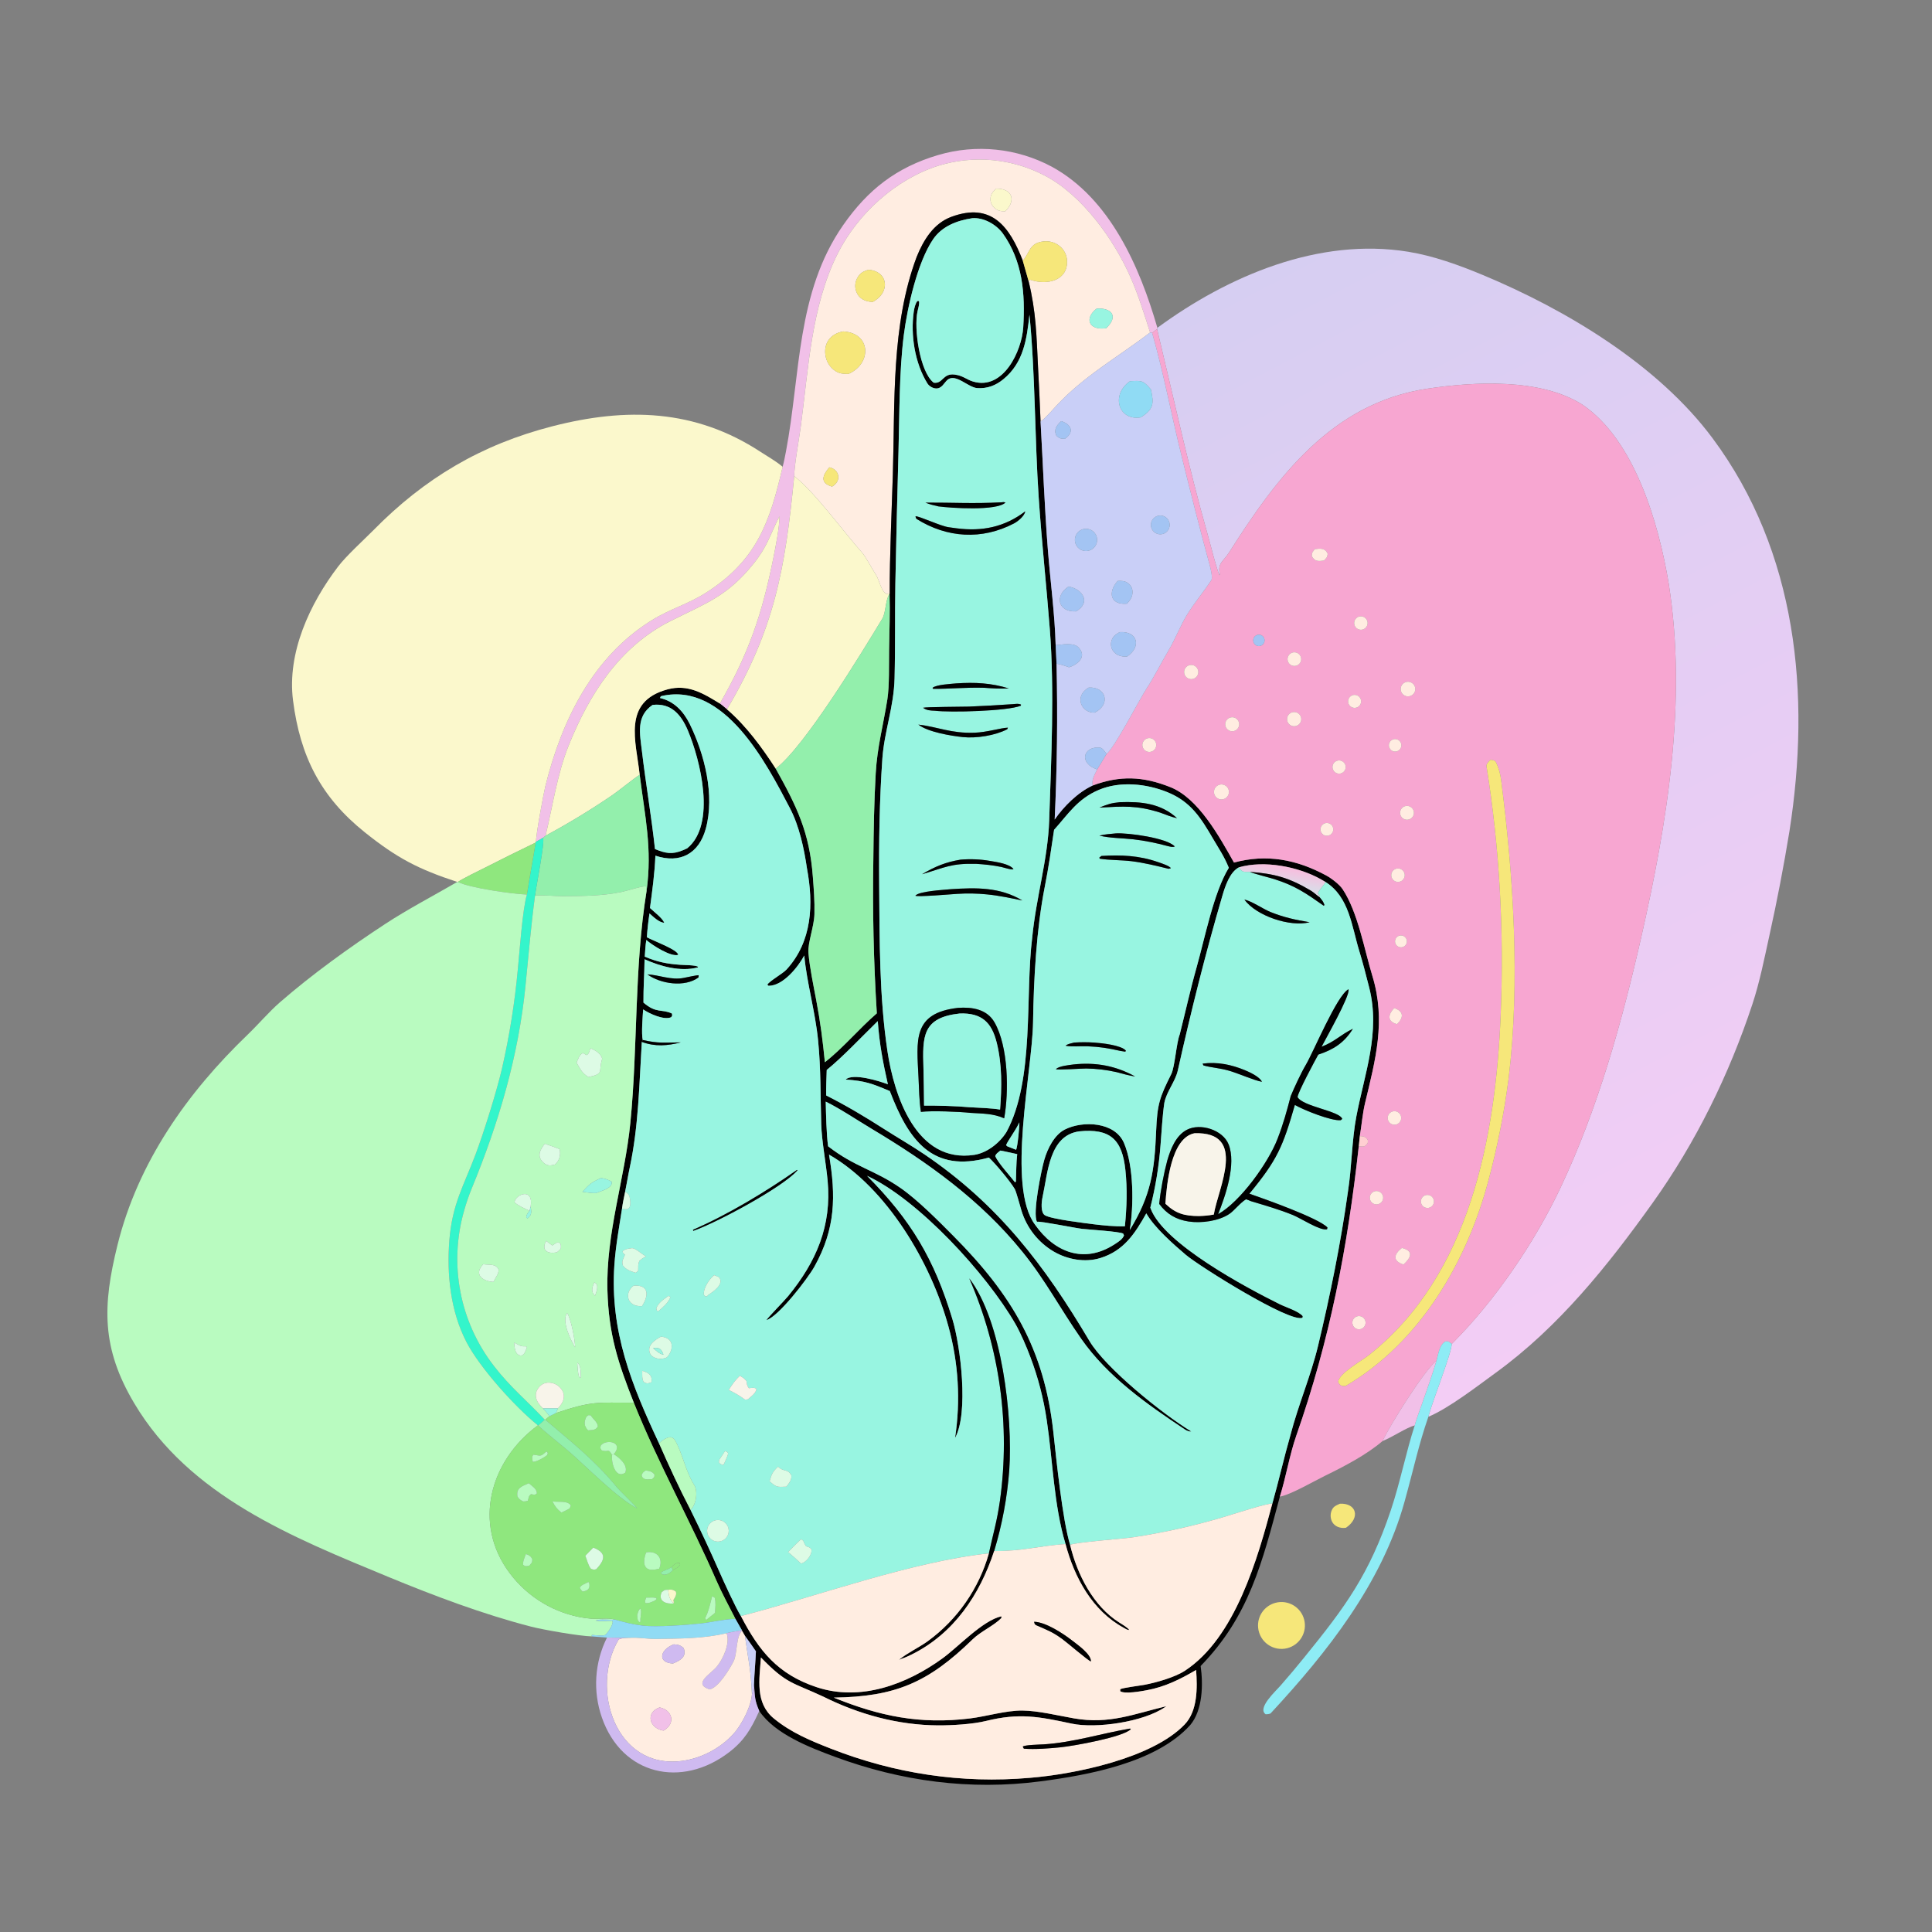 <svg width="1024" height="1024" viewBox="0 0 1024 1024" fill="none" xmlns="http://www.w3.org/2000/svg">
<rect x="0" y="0" width="1024" height="1024" fill="#808080" stroke="none"/>
<path d="M414.818 247.403C415.532 244.762 416.052 242.011 416.566 239.331C424.363 198.384 421.993 155.066 446.89 119.321C459.924 100.607 475.046 88.728 497.265 82.162C517.392 76.239 539.041 78.476 557.532 88.389C588.38 105.234 604.187 141.667 613.434 173.749L613.273 174.392L610.654 176.417L609.575 176.24C606.564 166.754 603.285 156.258 599.308 147.186C590.491 127.073 573.661 103.452 553.834 93.12C536.444 83.971 516.141 82.071 497.356 87.836C474.723 94.993 454.6 113.317 443.989 134.425C430.026 162.2 428.486 195.439 424.467 225.813C423.648 232.003 420.904 247.227 420.95 252.384C416.132 302.04 410.478 333.331 385.309 375.959C384.265 375.019 382.669 373.807 381.546 372.897C396.762 346.405 403.815 325.927 409.896 295.738C411.102 289.75 413.144 279.472 413.154 273.607C407.994 283.758 406.854 289.474 399.394 298.77C385.482 316.109 374.176 319.736 355.423 329.148C328.373 342.723 312.294 367.988 301.354 395.247C295.35 410.207 292.913 427.377 289.153 442.943L287.837 444.044L284.14 446.128C283.795 443.587 288.205 420.092 289.053 416.673C297.66 381.956 314.102 348.144 345.521 328.691C355.133 322.74 364.613 320.215 374.004 314.263C401.107 297.087 407.997 276.812 414.818 247.403Z" fill="#F1C0E8"/>
<path d="M542.099 138.181C535.192 120.273 525.63 107.024 504.247 114.924C494.867 118.389 489.497 127.179 485.908 136.031C472.244 172.329 474.411 213.297 473.224 251.607C472.599 271.799 471.51 294.534 471.577 314.361L469.956 314.819C467.048 313.634 466.046 307.322 464.308 304.715C462.158 301.492 459.064 295.272 456.648 292.571C447.487 282.331 431.409 260.251 420.952 252.385C420.906 247.228 423.65 232.004 424.469 225.814C428.488 195.44 430.028 162.201 443.991 134.426C454.602 113.318 474.725 94.993 497.358 87.837C516.143 82.072 536.446 83.971 553.836 93.12C573.663 103.453 590.493 127.074 599.31 147.187C603.287 156.259 606.566 166.755 609.577 176.241C592.557 189.26 574.574 199.208 559.846 215.116C557.568 217.577 554.019 221.776 551.516 223.416C551.139 213.83 550.694 204.247 550.182 194.668C549.365 177.905 549.173 165.322 545.147 148.9C545.586 148.362 545.279 148.627 546.197 148.289C554.916 151.369 566.148 148.755 565.547 137.97C565.356 135.044 563.957 132.33 561.685 130.476C559.315 128.526 556.259 127.612 553.207 127.94C545.354 128.8 545.905 133.991 542.099 138.181ZM528.011 99.98C526.222 101.626 525.021 102.877 524.969 105.475C524.921 107.089 525.536 108.654 526.67 109.803C528.567 111.711 530.294 112.028 532.812 111.987C538.849 106.071 536.343 99.831 528.011 99.98ZM460.346 142.98C457.436 143.844 455.699 144.763 454.232 147.635C453.17 149.723 453.011 152.155 453.792 154.363C455.204 158.349 458.56 159.882 462.538 160.043C472.477 154.611 470.436 143.697 460.346 142.98ZM581.269 163.546C574.585 168.645 576.974 175.302 586.316 173.95C593.046 167.535 589.1 163.089 581.269 163.546ZM446.979 175.673C440.038 176.803 436.166 182.226 437.669 189.162C438.321 192.235 440.163 194.924 442.793 196.642C445.099 198.131 447.028 198.145 449.683 198.19C462.331 192.615 461.586 176.49 446.979 175.673ZM439.57 247.696C436.095 251.723 434.242 255.944 441.023 257.901C446.346 254.829 444.8 248.734 439.57 247.696Z" fill="#FFEDE1"/>
<path d="M532.81 111.986C530.292 112.027 528.565 111.71 526.668 109.802C525.534 108.653 524.919 107.088 524.967 105.474C525.019 102.876 526.22 101.625 528.009 99.979C536.341 99.831 538.847 106.07 532.81 111.986Z" fill="#FBF8CC"/>
<path d="M471.577 314.361C471.51 294.534 472.599 271.799 473.224 251.607C474.411 213.297 472.244 172.329 485.908 136.031C489.497 127.179 494.867 118.389 504.247 114.924C525.63 107.024 535.192 120.273 542.099 138.181L545.147 148.9C549.173 165.322 549.365 177.905 550.182 194.668C550.694 204.247 551.139 213.83 551.516 223.416C552.809 246.268 553.608 268.596 555.402 291.487C556.657 307.511 559.121 326.084 559.514 341.937C559.654 345.23 559.813 348.522 559.99 351.813C560.625 379.336 560.296 406.874 559.003 434.375C563.844 427.367 571.313 419.933 579.124 416.338C593.6 410.929 605.846 411.413 620.381 417.229C635.17 423.147 646.19 443.248 654.034 457.172C671.264 452.517 687.067 455.482 702.816 463.953C705.593 465.447 709.919 468.726 711.601 471.254C719.719 483.457 723.16 503.414 727.409 517.337C734.671 541.131 729.03 561.665 723.488 584.742C722.224 590.006 721.653 596.612 720.734 602.164L720.177 607.543C714.218 661.399 704.936 709.875 687.064 760.917C683.505 771.081 681.627 782.823 678.349 793.242C669.035 827.95 662.07 856.68 636.358 883.018C637.759 892.802 637.471 906.378 630.877 914.281C612.861 934.302 576.776 940.837 551.499 944.149C514.241 949.031 477.535 944.096 442.509 931.134C428.924 926.107 410.781 919.094 402.425 906.857C399.905 901.045 400.127 899.186 399.626 892.742C399.819 887.042 400.412 881.076 400.654 875.244C398.761 872.46 396.817 869.711 394.825 866.998L393.309 864.375L393.213 864.03L389.791 858.018C386.474 851.503 382.659 844.499 379.759 837.846C365.943 806.151 348.815 775.569 335.95 743.479C327.546 722.238 322.604 707.238 321.957 684.001C321.11 653.541 331.159 624.892 334.092 595.222C338.154 554.127 336.071 513.219 342.709 472.189C345.76 449.639 341.87 432.991 339.05 410.655C337.183 393.023 329.574 371.939 353.781 365.388C364.587 362.464 372.755 367.497 381.548 372.898C382.671 373.808 384.267 375.02 385.311 375.96C395.407 384.604 403.9 396.215 411.134 407.376C422.36 427.492 429.073 441.193 430.823 464.619C431.345 471.613 431.827 477.185 431.666 484.471C431.521 491.064 428.066 499.703 428.49 504.981C429.096 512.537 431.165 522.394 432.618 530.076C434.814 541.679 436.053 551.306 437.211 563.004C446.82 555.514 455.274 545.263 464.736 537.091C463.033 509.833 462.418 482.518 462.893 455.211C463.037 439.972 463.288 424.963 464.157 409.764C464.95 395.901 468.181 384.201 470.311 370.737C471.439 363.602 471.13 351.765 471.247 344.238C471.395 334.848 471.783 324.084 471.485 314.759L471.577 314.361ZM656.694 459.686C651.819 462.206 649.378 469.68 647.894 474.743C638.927 505.322 631.209 536.231 624.276 567.33C622.948 573.288 618.29 578.534 617.128 584.535C616.085 591.508 615.702 599.775 615.109 606.887C614.273 618.081 612.461 629.181 609.694 640.06L609.948 640.745C616.947 659.219 660.543 682.479 678.314 691.261C681.656 692.912 688.19 694.883 690.485 697.575L690.378 698.41C684.092 701.53 635.526 671.067 628.49 665.072C622.02 659.56 611.894 650.705 607.567 643.115C601.528 653.824 595.687 662.932 583.177 666.791C575.116 669.278 565.787 667.592 558.538 663.374C550.255 658.503 544.114 650.686 541.343 641.484C540.739 639.452 538.601 631.523 537.856 630.234C535.518 626.189 527.405 616.519 524.127 613.534C493.944 621.955 481.519 604.119 471.618 578.275C461.865 574.183 458.658 572.946 448.233 572.179C452.007 568.579 466.311 573.022 470.6 574.706C467.963 563.039 466.11 553.251 465.233 541.21C457.06 549.159 446.754 560.144 438.18 567.104C438.032 571.601 437.841 576.105 437.899 580.603C448.462 585.941 458.464 591.9 468.356 598.247C475.389 602.758 483.138 607.209 489.843 611.75C529.065 638.319 553.597 670.531 577.41 710.705C585.901 725.03 615.798 749.189 631.366 758.674C630.413 758.958 628.855 758.207 628.034 757.662C607.837 744.265 587.076 729.671 573.05 709.577C561.96 693.688 553.904 678.211 541.808 663.384C519.671 636.04 491.848 616.128 461.838 598.199C454.832 594.013 444.814 587.329 437.659 583.882C437.818 590.51 438.022 601.092 438.905 607.555C453.242 618.661 463.255 619.898 477.309 629.656C486.468 636.015 497.643 647.317 505.504 655.25C536.217 686.245 553.438 714.836 558.282 758.874C559.908 773.665 563.111 805.487 567.185 818.854C570.899 834.428 579.432 851.314 593.264 859.978C594.296 860.624 598.274 863.014 598.482 863.967C597.042 863.773 596.794 863.419 595.565 862.75C578.996 853.729 569.506 836.235 564.754 818.369C558.553 797.814 557.992 773.992 554.811 752.829C553.147 741.394 550.245 730.173 546.157 719.365C544.177 714.017 540.909 706.418 538.11 701.567C522.828 675.083 486.701 635.73 459.571 623.222C482.84 646.687 495.143 667.195 504.791 699.136C509.159 713.595 513.504 748.982 506.192 762.151C509.204 742.421 508.01 722.278 502.688 703.042C493.53 669.476 470.064 629.527 439.394 611.969C443.13 633.956 442.858 651.246 431.682 671.302C428.04 677.837 412.466 697.993 406.218 699.683C406.975 698.3 415.618 689.56 417.758 686.941C432.707 668.65 440.868 649.675 438.663 625.81C437.811 616.578 435.547 604.859 435.273 596.018C434.785 580.334 435.144 567.129 433.603 551.385C432.128 536.316 427.564 520.604 426.281 506.436C422.951 512.616 414.971 522.584 407.304 522.496L406.707 521.874C407.935 519.887 414.819 516.101 416.9 513.85C430.544 498.934 431.23 479.146 427.712 460.28C426.173 449.755 423.665 437.883 418.672 428.338C406.11 404.325 384.024 361.521 350.87 368.861C350.027 369.048 350.152 369.226 349.834 369.966C357.21 371.662 362.168 376.905 365.535 383.647C373.445 399.743 378.941 421.476 374.086 439.217C370.434 452.559 360.364 457.879 347.38 453.53C346.951 463.289 345.777 471.624 344.5 481.267C346.599 483.262 351.078 486.562 352.091 489.109C349.301 488.936 346.286 485.953 344.234 484.122C343.564 488.659 343.172 492.191 342.851 496.764C345.989 498.544 359.447 503.428 359.456 506.086C355.659 507.361 345.53 500.864 342.566 498.204C342.087 500.952 341.945 504.224 341.737 507.042C348.234 509.8 353.42 510.858 360.502 511.355C362.603 511.502 368.608 511.49 370.011 512.403L369.803 512.778C360.561 515.139 350.066 512.214 341.633 508.432C341.558 516.132 340.974 523.7 341.046 531.393C347.876 537.298 350.656 534.633 356.127 537.182C356.326 538.578 356.453 537.942 355.735 539.153C351.836 540.833 344.171 537.252 340.887 535.006C340.63 538.846 339.882 547.744 340.661 551.221L340.176 552.232C338.803 574.564 338.496 596.758 333.806 618.703C332.9 622.94 332.225 627.303 331.346 631.573C330.771 634.464 330.046 637.666 329.693 640.566C328.174 650.232 326.289 660.816 325.631 670.51C323.249 705.631 334.776 734.083 349.303 765.014C354.231 776.291 360.27 789.351 366.01 800.298C371.571 811.537 376.423 821.985 381.479 833.466C383.557 838.187 390.023 852.351 392.697 856.555C402.335 875.115 412.323 887.404 432.757 894.212C456.014 901.96 480.575 892.767 499.576 878.944C508.078 872.759 520.829 858.879 530.793 856.664C530.79 856.67 530.787 856.676 530.785 856.682L530.751 857.6C526.784 861.661 519.858 864.644 515.471 868.921C491.99 891.815 474.591 899.313 441.915 899.761C466.129 909.61 487.579 914.061 514.113 910.806C522.852 909.734 533.173 906.54 541.883 906.627C550.282 906.71 560.741 909.288 569.285 910.776C587.934 914.023 600.907 908.458 618.229 904.307L617.411 904.863C606.088 912.648 580.948 916.338 567.955 913.545C550.66 909.827 540.194 907.792 522.62 912.142C515.605 913.878 504.319 914.534 497.144 914.487C475.952 914.348 455.355 908.691 436.452 899.29C419.926 891.563 417.081 892.747 403.314 878.497C402.492 890.111 400.152 902.606 410.138 910.809C419.307 918.341 429.501 922.548 440.328 926.797C474.125 940.061 509.706 945.451 545.89 942.285C569.492 940.369 610.616 931.991 627.855 914.053C634.827 906.798 634.651 894.553 633.969 885.119C625.393 890.116 617.564 894.06 607.718 895.88C604.85 896.41 596.119 897.985 593.765 896.405L593.734 895.316C595.136 894.542 604.259 893.428 606.572 892.99C612.731 891.824 622.661 889.028 627.947 885.577C654.792 868.047 666.666 825.773 674.352 796.971C677.76 784.98 680.483 772.732 683.968 760.606C688.02 744.866 694.834 729.034 698.601 713.308C705.036 686.441 710.655 658.818 714.455 631.468C716.449 618.807 716.496 604.332 718.867 591.881C723.24 568.913 731.765 547.247 725.701 523.428C724.099 517.137 722.381 510.357 720.44 504.041C716.402 490.903 715.189 475.517 702.616 467.507C701.744 466.976 700.863 466.46 699.972 465.962C687.958 459.274 670.117 455.873 656.694 459.686ZM549.612 647.562C547.153 643.081 551.999 619.973 553.485 614.759C555.163 608.868 558.835 601.479 564.355 598.677C573.973 593.794 590.971 594.615 595.74 605.814C600.976 618.108 600.977 639.076 598.793 651.952C610.077 633.619 611.921 620.562 612.778 599.417C613.354 585.212 614.662 581.511 620.778 569.328C622.712 565.476 623.491 552.734 625.289 548.245C628.175 536.866 631.034 523.948 634.213 512.745C638.548 497.465 643.298 472.864 651.302 459.948C648.743 453.723 646.259 450.232 642.998 444.652C636.52 433.572 631.249 424.924 618.695 419.845C607.604 415.357 593.674 413.879 582.389 418.661C571.127 423.433 566.312 431.311 558.689 439.816C557.178 450.081 555.766 459.811 553.76 469.984C549.325 492.47 547.877 518.935 547.542 541.837C547.165 567.599 533.349 628.666 548.588 649.101C558.885 663.736 574.6 670.076 590.834 659.447C592.691 658.231 594.931 656.921 595.751 654.772L595.288 653.801C592.707 652.653 577.618 651.774 573.568 651.317C569.478 650.855 551.712 647.171 549.612 647.562ZM515.326 115.655C507.247 116.87 499.269 119.878 494.518 126.882C486.306 138.99 480.92 162.822 479.042 177.554C476.559 197.035 476.759 219.469 476.227 239.198C475.597 262.616 474.986 286 474.557 309.403C474.252 326.106 474.585 342.764 474.141 359.55C473.738 374.768 468.757 387.493 467.691 401.823C466.129 424.205 465.784 446.639 465.978 469.115C466.232 498.5 466.007 527.912 470.36 557.101C473.886 580.737 485.662 616.816 516.439 612.092C523.128 611.066 529.937 605.737 533.512 599.894C548.465 572.085 543.241 527.538 547.099 496.907C549.165 475.537 555.398 455.471 556.089 434.862C557.177 402.444 558.923 365.795 556.426 333.502C554.614 310.06 552.149 287.472 550.537 263.75C548.416 232.551 548.717 197.536 545.627 166.826C544.221 179.734 542.55 192.272 531.734 201.064C527.719 204.328 523.316 206.034 517.984 205.706C513.191 205.411 506.741 197.91 502.309 201.202C500.297 202.982 499.203 206.038 496.055 205.89C494.37 205.81 492.444 204.688 491.527 203.203C484.873 192.423 482.543 177.609 484.318 165.14C484.573 163.349 485.165 160.764 486.24 159.552L487.027 159.548C487.537 160.593 486.616 163.671 486.312 165.023C484.288 174.026 487.475 197.093 494.883 202.838C499.793 203.575 499.646 197.708 505.975 198.525C510.482 199.107 512.2 201.166 515.777 202.233C531.807 207.011 541.572 185.968 542.34 173.496C543.446 155.558 542.003 138.261 531.402 123.583C527.837 118.855 521.323 115.183 515.326 115.655ZM345.882 373.627C337.006 379.666 339.13 388.803 340.266 398.363C342.325 415.677 345.263 432.64 347.151 450.016C352.676 452.26 356.107 453.086 362.016 450.62C362.746 450.314 363.47 449.993 364.187 449.658C379.864 436.977 371.084 402.631 364.611 387.235C361.051 378.766 355.699 372.486 345.882 373.627ZM540.276 594.872L539.925 595.611C538.104 599.394 534.208 604.556 533.244 606.96C533.998 607.726 533.549 607.41 534.623 607.865L538.534 609.402C539.339 608.108 540.431 596.522 540.276 594.872ZM571.963 599.647C556.036 601.884 555.402 621.583 552.615 634.267C551.921 637.427 551.574 642.607 553.746 644.058C556.996 646.23 576.819 648.491 579.383 648.846C584.903 649.514 590.646 650.111 596.218 649.963C597.214 639.772 597.55 630.328 596.481 620.131C594.77 603.799 588.309 598.007 571.963 599.647ZM530.208 609.825C528.796 611.039 528.039 611.269 527.493 612.775C529.24 616.646 535.132 622.987 537.984 626.641L538.447 626.247C538.661 621.53 538.584 616.306 539.142 611.712C537.622 611.44 530.935 609.861 530.208 609.825Z" fill="black"/>
<path d="M547.098 496.906C543.24 527.537 548.464 572.084 533.511 599.893C529.936 605.736 523.127 611.065 516.438 612.091C485.661 616.815 473.885 580.736 470.359 557.1C466.006 527.911 466.231 498.499 465.977 469.114C465.783 446.638 466.128 424.204 467.69 401.822C468.756 387.492 473.737 374.767 474.14 359.549C474.584 342.763 474.251 326.105 474.556 309.402C474.985 285.999 475.596 262.615 476.226 239.197C476.758 219.468 476.558 197.034 479.041 177.553C480.919 162.821 486.305 138.989 494.517 126.881C499.268 119.877 507.246 116.869 515.325 115.654C521.322 115.182 527.836 118.854 531.401 123.582C542.002 138.26 543.445 155.557 542.339 173.495C541.571 185.967 531.806 207.01 515.776 202.232C512.199 201.165 510.481 199.106 505.974 198.524C499.645 197.707 499.792 203.574 494.882 202.837C487.474 197.092 484.287 174.025 486.311 165.022C486.615 163.67 487.536 160.592 487.026 159.547L486.239 159.551C485.164 160.763 484.572 163.348 484.317 165.139C482.542 177.608 484.872 192.422 491.526 203.202C492.443 204.687 494.369 205.809 496.054 205.889C499.202 206.037 500.296 202.981 502.308 201.201C506.74 197.909 513.19 205.41 517.983 205.705C523.315 206.033 527.718 204.327 531.733 201.063C542.549 192.271 544.22 179.733 545.626 166.825C548.716 197.535 548.415 232.55 550.536 263.749C552.148 287.471 554.613 310.059 556.425 333.501C558.922 365.794 557.176 402.443 556.088 434.861C555.397 455.47 549.164 475.536 547.098 496.906ZM530.843 266.238C515.682 267.041 505.032 266.324 490.456 266.391C493.115 267.43 494.629 267.764 497.357 268.393C503.799 269.258 528.393 270.937 532.942 266.328C531.684 266.064 532.139 266.074 530.843 266.238ZM543.376 271.042C532.403 279.407 520.482 281.78 506.909 280.005L502.791 279.442C498.544 278.87 487.141 273.442 485.236 273.651C485.455 274.541 485.292 274.364 485.797 275.044C501.911 285.129 520.365 286.339 537.45 277.418C539.482 276.356 543.036 273.478 543.376 271.042ZM506.903 362.208C503.907 362.503 496.338 362.842 494.283 364.555L494.553 365.1C503.701 365.149 511.843 364.261 521.597 364.535C526.463 364.881 529.758 365.097 534.686 364.885C525.303 361.975 516.699 361.57 506.903 362.208ZM536.95 373.212C529.151 373.755 521.346 374.189 513.536 374.515C510.593 374.619 490.645 374.65 489.247 375.134C491.156 376.557 493.055 376.597 495.38 376.697C503.599 377.7 533.942 376.948 541.07 374.03L541.157 373.465C539.793 372.802 538.511 373.097 536.95 373.212ZM486.754 384.044C491.777 387.998 504.032 390.006 510.27 390.666C517.462 391.426 527.426 389.856 533.842 386.523L534.217 385.679C530.211 385.836 523.189 388.117 516.517 388.352C504.036 388.793 497.138 385.274 486.754 384.044ZM509.099 455.642C501.128 456.968 495.696 459.233 488.695 463.357C501.008 459.742 504.086 457.529 517.35 457.848C521.926 458.142 526.201 458.561 530.712 459.508C532.291 459.839 536.168 461.2 537.183 460.669C535.215 457.885 528.287 456.913 524.848 456.329C519.65 455.417 514.356 455.186 509.099 455.642ZM504.032 471.287C500.253 471.677 487.079 472.317 485.152 474.752C486.534 475.492 503.976 473.964 507.397 473.764C512.637 473.421 517.897 473.515 523.122 474.043C529.616 474.673 535.448 475.982 541.84 477.265C529.995 470.161 517.501 470.406 504.032 471.287ZM507.8 534.188C483.418 536.942 485.908 551.505 486.832 571.104C487.107 576.951 487.208 583.545 488.106 589.326C493.747 588.598 508.523 589.211 514.398 589.848C520.921 590.281 526.241 590.107 532.237 592.724C534.78 578.676 534.503 554.787 527.103 541.862C523.11 534.889 515.229 533.657 507.8 534.188Z" fill="#98F5E1"/>
<path d="M542.098 138.181C545.904 133.991 545.353 128.8 553.206 127.94C556.258 127.612 559.314 128.526 561.684 130.476C563.956 132.33 565.355 135.044 565.546 137.97C566.147 148.755 554.915 151.369 546.196 148.289C545.278 148.627 545.585 148.362 545.146 148.9L542.098 138.181Z" fill="#F6E77A"/>
<path d="M613.434 173.748C651.037 146.119 699.109 125.765 746.31 133.419C759.753 135.599 773.258 140.48 785.87 145.735C830.155 164.186 878.757 193.334 907.708 232.288C952.528 292.594 959.812 367.945 948.457 440.496C945.431 459.039 941.883 477.494 937.818 495.837C935.2 507.771 932.655 520.606 928.831 532.17C916.506 569.446 898.857 605.488 876.002 637.473C852.198 670.787 826.24 703.273 792.85 727.533C783.041 734.659 767.889 746.414 757.056 750.93C759.191 742.581 769.018 718.334 769.474 712.289C792.315 689.517 813.369 658.616 827.156 629.405C846.907 587.557 859.522 542.241 869.782 497.194C883.663 436.244 894.333 371.56 884.425 309.146C879.115 277.221 866.333 233.196 838.712 214.48C816.514 200.353 781.475 202.28 756.518 206.01C705.875 213.58 676.759 252.974 651.307 293.032C648.554 297.366 645.363 298.413 646.444 303.786L646.584 304.452L646.279 304.87C643.797 298.053 642.11 290.449 640.109 283.397C629.952 247.601 621.992 210.65 613.273 174.391L613.434 173.748Z" fill="url(#paint0_linear_2230_17954)"/>
<path d="M462.536 160.043C458.558 159.882 455.202 158.349 453.79 154.363C453.009 152.155 453.168 149.723 454.23 147.635C455.697 144.763 457.434 143.844 460.344 142.98C470.434 143.697 472.475 154.611 462.536 160.043Z" fill="#F6E77A"/>
<path d="M586.314 173.952C576.972 175.304 574.583 168.647 581.267 163.548C589.098 163.091 593.044 167.537 586.314 173.952Z" fill="#98F5E1"/>
<path d="M610.655 176.42L613.274 174.395C621.993 210.654 629.953 247.605 640.11 283.401C642.111 290.453 643.798 298.057 646.28 304.874L646.585 304.456L646.445 303.79C645.364 298.417 648.555 297.37 651.308 293.036C676.76 252.978 705.876 213.584 756.519 206.014C781.476 202.284 816.515 200.357 838.713 214.484C866.334 233.2 879.116 277.225 884.426 309.15C894.334 371.564 883.664 436.248 869.783 497.198C859.523 542.245 846.908 587.561 827.157 629.409C813.37 658.62 792.316 689.521 769.475 712.293C767.383 710.86 768.135 710.92 766.031 711.023C762.964 712.774 762.365 717.494 761.385 721.08C754.546 726.807 736.91 755.059 732.753 763.801C724.409 770.997 712.343 777.288 702.349 782.157C696.429 785.041 684.063 792.272 678.348 793.244C681.626 782.825 683.504 771.083 687.063 760.919C704.935 709.877 714.217 661.401 720.176 607.545C722.97 607.687 723.323 608.091 724.938 605.797C725.007 603.891 725.234 604.757 724.184 603.119C722.623 602.2 722.496 602.309 720.733 602.166C721.652 596.614 722.223 590.008 723.487 584.744C729.029 561.667 734.67 541.133 727.408 517.339C723.159 503.416 719.718 483.459 711.6 471.256C709.918 468.728 705.592 465.449 702.815 463.955C687.066 455.484 671.263 452.519 654.033 457.174C646.189 443.25 635.169 423.149 620.38 417.231C605.845 411.415 593.599 410.931 579.123 416.34C578.536 413.118 580.102 410.859 581.507 407.809C583.189 405.18 584.856 402.308 586.475 399.621C590.569 396.704 604.106 370.383 607.728 364.926C611.377 359.428 615.804 350.69 619.348 344.764C622.774 339.036 625.686 331.449 629.235 325.691C633.165 319.313 638.041 313.643 642.107 307.365C642.764 306.354 641.752 301.703 641.382 300.344C636.021 280.696 631.1 261.213 626.207 241.459C620.938 220.188 616.658 197.353 610.655 176.42ZM696.865 291.057C695.36 293.173 695.52 292.365 695.275 294.714C696.762 297.648 698.816 297.547 701.751 297.071C703.058 295.68 703.518 295.435 703.707 293.535C702.317 290.386 699.862 290.681 696.865 291.057ZM720.154 326.859C718.916 327.28 718.009 328.346 717.791 329.635C717.572 330.924 718.078 332.229 719.108 333.035C720.138 333.84 721.526 334.017 722.725 333.494C724.475 332.731 725.312 330.724 724.622 328.943C723.932 327.163 721.962 326.244 720.154 326.859ZM666.721 336.451C665.08 336.737 663.983 338.302 664.275 339.942C664.566 341.582 666.134 342.673 667.773 342.377C669.405 342.082 670.491 340.522 670.201 338.889C669.911 337.256 668.355 336.166 666.721 336.451ZM684.199 346.247C682.499 347.254 681.922 349.439 682.902 351.155C683.882 352.87 686.058 353.482 687.789 352.529C688.933 351.899 689.649 350.701 689.662 349.395C689.674 348.089 688.982 346.877 687.85 346.225C686.718 345.572 685.323 345.581 684.199 346.247ZM629.751 352.808C627.893 353.693 627.091 355.907 627.951 357.777C628.811 359.647 631.015 360.478 632.896 359.643C634.135 359.092 634.982 357.918 635.113 356.568C635.244 355.219 634.638 353.904 633.529 353.125C632.419 352.347 630.976 352.226 629.751 352.808ZM744.653 361.691C742.714 362.574 741.852 364.856 742.722 366.801C743.592 368.746 745.869 369.624 747.819 368.766C749.788 367.901 750.676 365.598 749.798 363.635C748.919 361.672 746.611 360.799 744.653 361.691ZM716.269 368.754C714.694 369.649 714.081 371.61 714.865 373.242C715.648 374.875 717.561 375.623 719.244 374.954C720.442 374.479 721.274 373.375 721.402 372.093C721.53 370.81 720.932 369.564 719.851 368.861C718.771 368.159 717.389 368.117 716.269 368.754ZM685.484 377.429C684.114 377.595 682.944 378.5 682.439 379.785C681.934 381.071 682.174 382.529 683.064 383.585C683.954 384.641 685.351 385.124 686.703 384.843C688.677 384.433 689.976 382.54 689.649 380.551C689.322 378.563 687.485 377.185 685.484 377.429ZM651.939 380.35C650 380.99 648.942 383.076 649.571 385.019C650.2 386.961 652.28 388.031 654.226 387.413C656.188 386.791 657.269 384.69 656.635 382.732C656 380.773 653.894 379.705 651.939 380.35ZM607.097 391.825C605.413 392.965 604.973 395.255 606.114 396.938C607.255 398.622 609.545 399.061 611.228 397.919C612.91 396.778 613.349 394.49 612.208 392.808C611.068 391.125 608.78 390.685 607.097 391.825ZM739.179 391.722C737.976 391.816 736.919 392.554 736.418 393.651C735.916 394.747 736.048 396.03 736.763 397.001C737.478 397.972 738.663 398.479 739.859 398.326C741.647 398.097 742.925 396.484 742.74 394.692C742.555 392.9 740.975 391.582 739.179 391.722ZM708.378 403.324C706.585 404.084 705.755 406.161 706.53 407.948C707.306 409.735 709.39 410.547 711.17 409.756C712.928 408.975 713.728 406.922 712.962 405.157C712.196 403.391 710.15 402.574 708.378 403.324ZM789.97 402.681C789.119 403.583 787.678 404.882 787.893 406.231C794.87 449.891 797.224 493.899 795.387 538.131C792.709 602.588 779.115 676.111 725.386 718.353C721.399 721.487 709.514 728.014 709.271 732.508C710.286 734.431 710.82 734.617 713.136 734.62C752.735 711.507 777.669 668.53 789.046 625.139C793.751 607.515 797.279 589.598 799.608 571.507C805.774 520.678 802.175 464.183 795.631 413.411C795.222 410.238 794.348 406.89 792.922 404.077C792.282 402.815 790.999 402.89 789.97 402.681ZM645.514 416.245C643.625 417.26 642.881 419.59 643.834 421.511C644.786 423.433 647.09 424.252 649.042 423.364C650.363 422.762 651.251 421.489 651.359 420.042C651.467 418.594 650.777 417.204 649.56 416.413C648.343 415.622 646.792 415.558 645.514 416.245ZM744.677 427.302C743.394 427.694 742.427 428.754 742.155 430.068C741.883 431.382 742.351 432.739 743.373 433.608C744.396 434.476 745.811 434.717 747.064 434.235C748.908 433.527 749.86 431.485 749.217 429.617C748.574 427.749 746.567 426.725 744.677 427.302ZM701.248 436.858C700.262 437.588 699.746 438.793 699.899 440.011C700.053 441.229 700.852 442.269 701.988 442.731C703.125 443.193 704.423 443.006 705.383 442.241C706.83 441.087 707.086 438.987 705.959 437.519C704.831 436.052 702.736 435.758 701.248 436.858ZM740.608 460.331C739.292 460.465 738.159 461.317 737.664 462.544C737.17 463.771 737.395 465.17 738.25 466.18C739.105 467.189 740.448 467.642 741.739 467.357C743.583 466.949 744.788 465.174 744.488 463.31C744.188 461.446 742.486 460.14 740.608 460.331ZM741.555 495.961C739.963 496.486 739.061 498.166 739.502 499.783C739.944 501.4 741.574 502.388 743.212 502.032C744.351 501.784 745.259 500.929 745.575 499.807C745.891 498.686 745.562 497.482 744.72 496.676C743.879 495.871 742.661 495.596 741.555 495.961ZM738.949 534.302C735.759 537.617 734.982 541.344 740.446 542.812C744.01 539.367 744.166 536.053 738.949 534.302ZM737.959 589.139C736.068 589.764 735.047 591.81 735.687 593.697C736.326 595.584 738.38 596.589 740.262 595.936C742.124 595.289 743.116 593.261 742.483 591.395C741.851 589.528 739.831 588.521 737.959 589.139ZM728.928 631.331C726.996 631.682 725.718 633.537 726.077 635.468C726.437 637.398 728.297 638.669 730.226 638.301C732.144 637.936 733.405 636.089 733.048 634.17C732.691 632.251 730.849 630.981 728.928 631.331ZM756.254 633.35C754.984 633.464 753.88 634.268 753.382 635.442C752.884 636.615 753.072 637.968 753.872 638.961C754.671 639.953 755.953 640.425 757.205 640.188C759.017 639.845 760.24 638.142 759.986 636.316C759.732 634.49 758.09 633.185 756.254 633.35ZM743.02 661.439C738.789 664.811 737.925 668.259 743.855 670.227C747.658 666.825 749.669 663.03 743.02 661.439ZM719.039 697.781C717.844 698.235 716.991 699.304 716.814 700.57C716.638 701.837 717.165 703.099 718.19 703.862C719.216 704.626 720.576 704.771 721.739 704.239C723.457 703.454 724.242 701.447 723.514 699.704C722.785 697.96 720.805 697.11 719.039 697.781Z" fill="#F7A6D1"/>
<path d="M449.682 198.189C447.027 198.144 445.098 198.13 442.792 196.641C440.162 194.923 438.32 192.234 437.668 189.161C436.165 182.225 440.037 176.802 446.978 175.672C461.585 176.489 462.33 192.614 449.682 198.189Z" fill="#F6E77A"/>
<path d="M609.577 176.242L610.656 176.419C616.659 197.352 620.939 220.187 626.208 241.458C631.101 261.212 636.022 280.695 641.383 300.343C641.753 301.702 642.765 306.353 642.108 307.364C638.042 313.642 633.166 319.312 629.236 325.69C625.687 331.448 622.775 339.035 619.349 344.763C615.805 350.689 611.378 359.427 607.729 364.925C604.107 370.382 590.57 396.703 586.476 399.62C585.528 398.237 584.339 396.255 582.644 396.178C573.776 395.772 571.927 404.681 581.508 407.808C580.103 410.858 578.537 413.117 579.124 416.339C571.313 419.934 563.844 427.368 559.003 434.376C560.296 406.875 560.625 379.337 559.99 351.814C561.92 351.954 564.707 353.032 566.63 353.675C570.941 352.293 576.437 348.191 571.64 343.14C569.112 340.477 563.063 341.624 559.514 341.938C559.121 326.085 556.657 307.512 555.402 291.488C553.608 268.597 552.809 246.269 551.516 223.417C554.019 221.777 557.568 217.578 559.846 215.117C574.574 199.209 592.557 189.261 609.577 176.242ZM598.917 202.04C588.609 209.2 592.715 223.155 604.599 221.221C611.462 216.969 611.69 213.967 609.998 206.404C605.851 201.466 605.001 201.746 598.917 202.04ZM562.465 223.198C560.116 225.412 558.399 227.55 559.865 230.899C561.456 232.311 562.028 232.57 564.421 232.575C569.701 228.94 567.724 224.872 562.465 223.198ZM613.899 273.351C611.218 273.948 609.527 276.604 610.12 279.286C610.713 281.968 613.366 283.662 616.049 283.073C618.737 282.482 620.435 279.822 619.841 277.135C619.247 274.448 616.585 272.753 613.899 273.351ZM575.383 280.268C573.23 280.351 571.294 281.602 570.333 283.531C569.373 285.46 569.542 287.759 570.773 289.528C572.004 291.296 574.103 292.251 576.245 292.02C579.394 291.679 581.711 288.911 581.492 285.752C581.272 282.573 578.567 280.145 575.383 280.268ZM592.387 307.911C587.244 313.652 588.15 320.706 597.292 319.976C599.112 318.067 600.376 316.227 600.241 313.416C600.171 311.752 599.361 310.205 598.033 309.199C596.202 307.789 594.58 307.833 592.387 307.911ZM566.368 310.869C558.678 315.853 560.894 324.511 570.293 324.04C578.126 319.638 574.292 312.656 566.977 311L566.368 310.869ZM593.461 335.02C591.222 336.346 589.709 337.271 589.032 339.967C588.606 341.604 588.885 343.344 589.8 344.766C591.491 347.397 594.421 348.149 597.363 347.993C605.084 342.796 603.075 334.448 593.461 335.02ZM577.015 364.437C568.832 369.28 573.493 378.117 580.212 377.696C588.835 373.437 586.369 363.849 577.015 364.437Z" fill="#C9CFF7"/>
<path d="M604.598 221.221C592.714 223.155 588.608 209.2 598.916 202.04C605 201.746 605.85 201.466 609.997 206.404C611.689 213.967 611.461 216.969 604.598 221.221Z" fill="#90DBF4"/>
<path d="M242.355 467.442C221.901 460.729 210.583 454.946 193.279 441.08C170.014 422.437 159.093 400.912 155.31 371.26C152.082 345.96 164.186 319.961 179.249 300.225C183.518 294.632 192.674 286.292 197.781 281.155C225.02 253.41 255.131 235.614 292.735 225.946C331.999 215.851 368.408 216.77 403.131 239.51C407.051 242.077 411.189 244.348 414.818 247.405C407.997 276.814 401.107 297.089 374.004 314.265C364.613 320.217 355.133 322.742 345.521 328.693C314.102 348.146 297.66 381.958 289.053 416.675C288.205 420.094 283.795 443.589 284.14 446.13L283.907 446.578C274.976 450.883 266.092 455.287 257.259 459.789C254.299 461.277 245.162 465.705 242.705 467.438L242.355 467.442Z" fill="#FBF8CC"/>
<path d="M564.419 232.572C562.026 232.567 561.454 232.308 559.863 230.896C558.397 227.547 560.114 225.409 562.463 223.195C567.722 224.869 569.699 228.937 564.419 232.572Z" fill="#A3C4F3"/>
<path d="M441.021 257.9C434.24 255.943 436.093 251.722 439.568 247.695C444.798 248.733 446.344 254.828 441.021 257.9Z" fill="#F6E77A"/>
<path d="M420.952 252.387C431.409 260.253 447.487 282.333 456.648 292.573C459.064 295.274 462.158 301.494 464.308 304.717C466.046 307.324 467.048 313.636 469.956 314.821L471.577 314.363L471.485 314.761C469.296 317.613 469.581 324.71 467.66 327.882C456.696 345.979 426.517 395.797 411.134 407.378C403.9 396.217 395.407 384.606 385.311 375.962C410.48 333.334 416.134 302.043 420.952 252.387Z" fill="#FBF8CC"/>
<path d="M490.455 266.391C505.031 266.324 515.681 267.041 530.842 266.238C532.138 266.074 531.683 266.064 532.941 266.328C528.392 270.937 503.798 269.258 497.356 268.393C494.628 267.764 493.114 267.43 490.455 266.391Z" fill="black"/>
<path d="M485.797 275.045C485.292 274.365 485.455 274.542 485.236 273.652C487.141 273.443 498.544 278.871 502.791 279.443L506.909 280.006C520.482 281.781 532.403 279.408 543.376 271.043C543.036 273.479 539.482 276.357 537.45 277.419C520.365 286.34 501.911 285.13 485.797 275.045Z" fill="black"/>
<path d="M616.047 283.072C613.364 283.661 610.711 281.967 610.118 279.285C609.525 276.603 611.216 273.947 613.897 273.35C616.583 272.752 619.245 274.447 619.839 277.134C620.433 279.821 618.735 282.481 616.047 283.072Z" fill="#A3C4F3"/>
<path d="M381.547 372.899C372.754 367.498 364.586 362.465 353.78 365.389C329.573 371.94 337.182 393.024 339.049 410.656C335.83 412.636 328.506 418.731 324.323 421.604C312.974 429.315 301.235 436.439 289.154 442.945C292.914 427.379 295.351 410.209 301.355 395.249C312.295 367.99 328.374 342.725 355.424 329.15C374.177 319.738 385.483 316.111 399.395 298.772C406.855 289.476 407.995 283.76 413.155 273.609C413.145 279.474 411.103 289.752 409.897 295.74C403.816 325.929 396.763 346.407 381.547 372.899Z" fill="#FBF8CC"/>
<path d="M576.244 292.018C574.102 292.249 572.003 291.294 570.772 289.526C569.541 287.757 569.372 285.458 570.332 283.529C571.293 281.6 573.229 280.349 575.382 280.266C578.566 280.143 581.271 282.571 581.491 285.75C581.71 288.909 579.393 291.677 576.244 292.018Z" fill="#A3C4F3"/>
<path d="M701.751 297.068C698.816 297.544 696.762 297.645 695.275 294.711C695.52 292.362 695.36 293.17 696.865 291.054C699.862 290.678 702.317 290.383 703.707 293.532C703.518 295.432 703.058 295.677 701.751 297.068Z" fill="#FFEDE1"/>
<path d="M597.291 319.975C588.149 320.705 587.243 313.651 592.386 307.91C594.579 307.832 596.201 307.788 598.032 309.198C599.36 310.204 600.17 311.751 600.24 313.415C600.375 316.226 599.111 318.066 597.291 319.975Z" fill="#A3C4F3"/>
<path d="M570.293 324.038C560.894 324.509 558.678 315.851 566.368 310.867L566.977 310.998C574.292 312.654 578.126 319.636 570.293 324.038Z" fill="#A3C4F3"/>
<path d="M411.133 407.375C426.516 395.794 456.695 345.976 467.659 327.879C469.58 324.707 469.295 317.61 471.484 314.758C471.782 324.083 471.394 334.847 471.246 344.237C471.129 351.764 471.438 363.601 470.31 370.736C468.18 384.2 464.949 395.9 464.156 409.763C463.287 424.962 463.036 439.971 462.892 455.21C462.417 482.517 463.032 509.832 464.735 537.09C455.273 545.262 446.819 555.513 437.21 563.003C436.052 551.305 434.813 541.678 432.617 530.075C431.164 522.393 429.095 512.536 428.489 504.98C428.065 499.702 431.52 491.063 431.665 484.47C431.826 477.184 431.344 471.612 430.822 464.618C429.072 441.192 422.359 427.491 411.133 407.375Z" fill="#93EFAC"/>
<path d="M722.725 333.494C721.526 334.017 720.138 333.84 719.108 333.035C718.078 332.229 717.572 330.924 717.791 329.635C718.009 328.346 718.916 327.28 720.154 326.859C721.962 326.244 723.932 327.163 724.622 328.943C725.312 330.724 724.475 332.731 722.725 333.494Z" fill="#FFEDE1"/>
<path d="M597.362 347.993C594.42 348.149 591.49 347.397 589.799 344.766C588.884 343.344 588.605 341.604 589.031 339.967C589.708 337.271 591.221 336.346 593.46 335.02C603.074 334.448 605.083 342.796 597.362 347.993Z" fill="#A3C4F3"/>
<path d="M667.774 342.374C666.135 342.67 664.567 341.579 664.276 339.939C663.984 338.299 665.081 336.734 666.722 336.448C668.356 336.163 669.912 337.253 670.202 338.886C670.492 340.519 669.406 342.079 667.774 342.374Z" fill="#A3C4F3"/>
<path d="M559.514 341.937C563.063 341.623 569.112 340.476 571.64 343.139C576.437 348.19 570.941 352.292 566.63 353.674C564.707 353.031 561.92 351.953 559.99 351.813C559.813 348.522 559.654 345.23 559.514 341.937Z" fill="#A3C4F3"/>
<path d="M687.79 352.526C686.059 353.479 683.883 352.867 682.903 351.152C681.923 349.436 682.5 347.251 684.2 346.244C685.324 345.578 686.719 345.569 687.851 346.222C688.983 346.874 689.675 348.086 689.663 349.392C689.65 350.698 688.934 351.896 687.79 352.526Z" fill="#FFEDE1"/>
<path d="M632.896 359.641C631.015 360.476 628.811 359.645 627.951 357.775C627.091 355.905 627.893 353.691 629.751 352.806C630.976 352.224 632.419 352.345 633.529 353.123C634.638 353.902 635.244 355.217 635.113 356.566C634.982 357.916 634.135 359.09 632.896 359.641Z" fill="#FFEDE1"/>
<path d="M747.819 368.765C745.869 369.623 743.592 368.745 742.722 366.8C741.852 364.855 742.714 362.573 744.653 361.69C746.611 360.798 748.919 361.671 749.798 363.634C750.676 365.597 749.788 367.9 747.819 368.765Z" fill="#FFEDE1"/>
<path d="M521.597 364.537C511.843 364.263 503.701 365.151 494.553 365.102L494.283 364.557C496.338 362.844 503.907 362.505 506.903 362.21C516.699 361.572 525.303 361.977 534.686 364.887C529.758 365.099 526.463 364.883 521.597 364.537Z" fill="black"/>
<path d="M580.212 377.695C573.493 378.116 568.832 369.279 577.015 364.436C586.369 363.848 588.835 373.436 580.212 377.695Z" fill="#A3C4F3"/>
<path d="M340.66 551.222C339.881 547.745 340.629 538.847 340.886 535.007C344.17 537.253 351.835 540.834 355.734 539.154C356.452 537.943 356.325 538.579 356.126 537.183C350.655 534.634 347.875 537.299 341.045 531.394C340.973 523.701 341.557 516.133 341.632 508.433C350.065 512.215 360.56 515.14 369.802 512.779L370.01 512.404C368.607 511.491 362.602 511.503 360.501 511.356C353.419 510.859 348.233 509.801 341.736 507.043C341.944 504.225 342.086 500.953 342.565 498.205C345.529 500.865 355.658 507.362 359.455 506.087C359.446 503.429 345.988 498.545 342.85 496.765C343.171 492.192 343.563 488.66 344.233 484.123C346.285 485.954 349.3 488.937 352.09 489.11C351.077 486.563 346.598 483.263 344.499 481.268C345.776 471.625 346.95 463.29 347.379 453.531C360.363 457.88 370.433 452.56 374.085 439.218C378.94 421.477 373.444 399.744 365.534 383.648C362.167 376.906 357.209 371.663 349.833 369.967C350.151 369.227 350.026 369.049 350.869 368.862C384.023 361.522 406.109 404.326 418.671 428.339C423.664 437.884 426.172 449.756 427.711 460.281C431.229 479.147 430.543 498.935 416.899 513.851C414.818 516.102 407.934 519.888 406.706 521.875L407.303 522.497C414.97 522.585 422.95 512.617 426.28 506.437C427.563 520.605 432.127 536.317 433.602 551.386C435.143 567.13 434.784 580.335 435.272 596.019C435.546 604.86 437.81 616.579 438.662 625.811C440.867 649.676 432.706 668.651 417.757 686.942C415.617 689.561 406.974 698.301 406.217 699.684C412.465 697.994 428.039 677.838 431.681 671.303C442.857 651.247 443.129 633.957 439.393 611.97C470.063 629.528 493.529 669.477 502.687 703.043C508.009 722.279 509.203 742.422 506.191 762.152C513.503 748.983 509.158 713.596 504.79 699.137C495.142 667.196 482.839 646.688 459.57 623.223C486.7 635.731 522.827 675.084 538.109 701.568C540.908 706.419 544.176 714.018 546.156 719.366C550.244 730.174 553.146 741.395 554.81 752.83C557.991 773.993 558.552 797.815 564.753 818.37C550.886 819.296 542.17 822.179 526.917 822.094C531.146 808.148 533.832 793.781 534.929 779.249C536.881 750.943 531.03 699.988 513.721 677.559C529.913 714.556 535.551 755.313 530.009 795.316C528.441 806.377 526.38 812.934 524.134 823.307C482.563 827.832 433.708 845.876 392.696 856.556C390.022 852.352 383.556 838.188 381.478 833.467C376.422 821.986 371.57 811.538 366.009 800.299C369.021 797.503 370.046 790.351 367.902 787.004C363.367 779.927 361.728 770.138 357.704 763.284C355.731 759.923 351.41 762.951 349.302 765.015C334.775 734.084 323.248 705.632 325.63 670.511C326.288 660.817 328.173 650.233 329.692 640.567C333.67 641.794 334.442 639.682 333.965 635.882C333.644 633.318 333.261 632.969 331.345 631.574C332.224 627.304 332.899 622.941 333.805 618.704C338.495 596.759 338.802 574.565 340.175 552.233C347.349 554.849 353.624 554.3 360.88 552.484C351.972 552.545 349.293 553.152 340.66 551.222ZM343.15 516.45C350.114 521.523 363.014 523.441 370.219 518.042L370.317 516.879C369.699 516.785 363.884 517.991 362.55 518.278C355.814 519.726 349.096 516.661 343.15 516.45ZM422.443 620.074C406.084 631.563 385.589 643.914 367.316 651.802L367.426 652.375C379.646 648.155 414.997 629.222 422.687 620.241L422.443 620.074ZM334.749 661.575C332.798 661.905 331.473 661.903 329.968 663.149C330.474 666.015 331.871 663.598 330.832 665.98C329.981 667.932 329.544 668.702 330.139 670.744C331.778 672.978 334.269 673.738 336.866 674.595L338.222 673.621C338.428 671.038 337.931 670.671 338.914 668.215C340.41 666.971 340.666 666.838 342.388 665.881C339.596 664.409 336.625 661.285 334.749 661.575ZM378.487 675.862C375.852 678.076 372.747 682.665 373.046 686.243L373.804 687.062L374.795 687.036L375.282 686.428C378.173 684.505 383.97 680.717 381.115 676.932C380.257 676.577 379.353 676.18 378.487 675.862ZM335.784 681.466C330.759 685.172 332.203 692.698 340.256 692.285C343.861 686.803 344.165 680.738 335.784 681.466ZM354.244 686.893C351.687 688.742 348.893 690.463 347.841 693.49L348.165 694.68L348.871 695.053C351.372 692.856 353.91 690.776 355.289 687.702L354.89 687.035L354.244 686.893ZM350.345 708.447C347.691 709.883 342.452 712.884 344.613 717.532C345.422 719.272 347.986 720.145 349.929 720.254C351.696 719.989 353.082 720.159 354.192 718.594C357.424 714.04 356.596 708.984 350.345 708.447ZM340.408 726.53C340.415 728.721 340.173 730.57 341.14 732.468C342.875 733.463 343.33 733.373 345.315 732.589C345.826 728.706 343.659 727.609 340.408 726.53ZM392.129 729.18C389.454 731.803 388.277 733.506 386.265 736.689C389.342 738.198 392.024 739.722 394.831 741.797C394.886 741.838 396.071 741.771 396.394 741.666C398.185 740.067 400.751 738.338 400.923 736.099C399.578 735.273 398.548 735.606 396.932 735.779C395.874 734.444 395.898 733.633 395.613 731.956C394.336 730.421 393.873 730.255 392.129 729.18ZM384.236 769.157L381.835 772.799C381.124 773.864 381.033 773.926 381.038 775.19C381.944 776.142 382.11 776.07 383.373 776.546C383.918 775.702 385.857 771.252 385.946 770.295C385.088 769.17 385.607 769.602 384.236 769.157ZM412.398 777.324C409.454 780.155 409.019 781.178 407.902 785.132C411.653 788.366 411.806 788.163 416.779 787.974C418.187 786.186 419.655 784.389 419.463 782.041C417.35 778.156 415.538 780.501 412.398 777.324ZM379.393 805.739C376.265 806.364 374.247 809.421 374.901 812.543C375.556 815.665 378.632 817.654 381.748 816.969C384.821 816.294 386.777 813.268 386.132 810.188C385.486 807.108 382.479 805.123 379.393 805.739ZM424.59 815.824C422.148 818.047 420.019 820.258 417.721 822.625C420.245 824.715 422.233 826.507 424.616 828.761C427.418 827.9 430.484 824.189 430.111 821.176C429.129 820.01 428.725 820.048 427.264 819.563C426.365 818.241 426.33 818.093 425.732 816.592L424.59 815.824Z" fill="#98F5E1"/>
<path d="M719.245 374.951C717.562 375.62 715.649 374.872 714.866 373.239C714.082 371.607 714.695 369.646 716.27 368.751C717.39 368.114 718.772 368.156 719.852 368.858C720.933 369.561 721.531 370.807 721.403 372.09C721.275 373.372 720.443 374.476 719.245 374.951Z" fill="#FFEDE1"/>
<path d="M495.379 376.697C493.054 376.597 491.155 376.557 489.246 375.134C490.644 374.65 510.592 374.619 513.535 374.515C521.345 374.189 529.15 373.755 536.949 373.212C538.51 373.097 539.792 372.802 541.156 373.465L541.069 374.03C533.941 376.948 503.598 377.7 495.379 376.697Z" fill="black"/>
<path d="M347.151 450.015C345.263 432.639 342.325 415.676 340.266 398.362C339.13 388.802 337.006 379.665 345.882 373.626C355.699 372.485 361.051 378.765 364.611 387.234C371.084 402.63 379.864 436.976 364.187 449.657C363.47 449.992 362.746 450.313 362.016 450.619C356.107 453.085 352.676 452.259 347.151 450.015Z" fill="#98F5E1"/>
<path d="M686.702 384.84C685.35 385.121 683.953 384.638 683.063 383.582C682.173 382.526 681.933 381.068 682.438 379.782C682.943 378.497 684.113 377.592 685.483 377.426C687.484 377.182 689.321 378.56 689.648 380.548C689.975 382.537 688.676 384.43 686.702 384.84Z" fill="#FFEDE1"/>
<path d="M654.225 387.411C652.279 388.029 650.199 386.959 649.57 385.017C648.941 383.074 649.999 380.988 651.938 380.348C653.893 379.703 655.999 380.771 656.634 382.73C657.268 384.688 656.187 386.789 654.225 387.411Z" fill="#FFEDE1"/>
<path d="M533.842 386.526C527.426 389.859 517.462 391.429 510.27 390.669C504.032 390.009 491.777 388.001 486.754 384.047C497.138 385.277 504.036 388.796 516.517 388.355C523.189 388.12 530.211 385.839 534.217 385.682L533.842 386.526Z" fill="black"/>
<path d="M611.229 397.915C609.546 399.057 607.256 398.618 606.115 396.934C604.974 395.251 605.414 392.961 607.098 391.821C608.781 390.681 611.069 391.121 612.209 392.804C613.35 394.486 612.911 396.774 611.229 397.915Z" fill="#FFEDE1"/>
<path d="M739.86 398.325C738.664 398.478 737.479 397.971 736.764 397C736.049 396.029 735.917 394.746 736.419 393.65C736.92 392.553 737.977 391.815 739.18 391.721C740.976 391.581 742.556 392.899 742.741 394.691C742.926 396.483 741.648 398.096 739.86 398.325Z" fill="#FFEDE1"/>
<path d="M581.507 407.807C571.926 404.68 573.775 395.771 582.643 396.177C584.338 396.254 585.527 398.236 586.475 399.619C584.856 402.306 583.189 405.178 581.507 407.807Z" fill="#A3C4F3"/>
<path d="M711.171 409.753C709.391 410.544 707.307 409.732 706.531 407.945C705.756 406.158 706.586 404.081 708.379 403.321C710.151 402.571 712.197 403.388 712.963 405.154C713.729 406.919 712.929 408.972 711.171 409.753Z" fill="#FFEDE1"/>
<path d="M713.136 734.619C710.82 734.616 710.286 734.43 709.271 732.507C709.514 728.013 721.399 721.486 725.386 718.352C779.115 676.11 792.71 602.587 795.388 538.13C797.225 493.898 794.87 449.89 787.893 406.23C787.678 404.881 789.119 403.582 789.97 402.68C790.999 402.889 792.282 402.814 792.922 404.076C794.348 406.889 795.222 410.237 795.631 413.41C802.175 464.182 805.774 520.677 799.608 571.506C797.279 589.597 793.752 607.514 789.047 625.138C777.67 668.529 752.735 711.506 713.136 734.619Z" fill="#F6E77A"/>
<path d="M289.153 442.945C301.234 436.439 312.973 429.315 324.322 421.604C328.505 418.731 335.829 412.636 339.048 410.656C341.868 432.992 345.758 449.64 342.707 472.19L342.343 469.723C339.162 469.831 332.802 472.063 329.348 472.774C319.151 474.871 308.731 474.938 298.359 474.971C293.543 474.987 288.319 474.307 283.58 474.704C284.173 469.726 288.872 446.302 287.837 444.046L289.153 442.945Z" fill="#93EFAC"/>
<path d="M598.792 651.953C600.976 639.077 600.975 618.109 595.739 605.815C590.97 594.616 573.972 593.795 564.354 598.678C558.834 601.48 555.162 608.869 553.484 614.76C551.998 619.974 547.152 643.082 549.611 647.563C551.711 647.172 569.477 650.856 573.567 651.318C577.617 651.775 592.706 652.654 595.287 653.802L595.75 654.773C594.93 656.922 592.69 658.232 590.833 659.448C574.599 670.077 558.884 663.737 548.587 649.102C533.348 628.667 547.164 567.6 547.541 541.838C547.876 518.936 549.324 492.471 553.759 469.985C555.765 459.812 557.177 450.082 558.688 439.817C566.311 431.312 571.126 423.434 582.388 418.662C593.673 413.88 607.603 415.358 618.694 419.846C631.248 424.925 636.519 433.573 642.997 444.653C646.258 450.233 648.742 453.724 651.301 459.949C643.297 472.865 638.547 497.466 634.212 512.746C631.033 523.949 628.174 536.867 625.288 548.246C623.49 552.735 622.711 565.477 620.777 569.329C614.661 581.512 613.353 585.213 612.777 599.418C611.92 620.563 610.076 633.62 598.792 651.953ZM593.595 425.179C588.988 425.601 587.147 426.264 582.734 428.033C595.685 427.362 602.515 426.763 615.021 430.732C617.997 431.85 620.738 432.973 623.849 433.655C615.269 425.76 604.764 424.776 593.595 425.179ZM591.484 441.713C588.451 442.005 585.649 442.17 582.687 442.899C588.478 444.271 594.717 444.184 600.657 444.85C606.727 445.53 612.994 446.832 618.882 448.428C620.27 448.724 621.396 449.172 622.654 448.663C618.652 444.133 597.755 441.33 591.484 441.713ZM583.775 453.677L582.677 454.537L582.866 455.12C588.078 455.961 594.342 455.792 599.693 456.447C606.341 457.26 612.884 458.895 619.381 460.48L620.567 460.169C619.957 458.934 615.218 457.436 613.697 456.905C603.772 453.437 594.175 453.024 583.775 453.677ZM569.329 552.578C567.747 552.994 565.995 553.262 564.76 554.244C567.837 554.923 572.749 554.406 576.28 554.545C582.919 554.807 587.462 555.575 593.891 557.014L596.453 557.406L596.73 556.841C594.213 553.924 583.741 552.851 579.889 552.584C576.373 552.356 572.845 552.354 569.329 552.578ZM569.054 564.183C566.439 564.546 561.554 564.959 559.633 566.634C560.495 567.28 573.403 566.282 575.753 566.333C581.143 566.409 586.509 567.048 591.766 568.24C595.388 569.246 597.976 569.933 601.661 570.57C591.333 564.871 580.809 562.939 569.054 564.183Z" fill="#98F5E1"/>
<path d="M649.042 423.362C647.09 424.25 644.786 423.431 643.834 421.509C642.881 419.588 643.625 417.258 645.514 416.243C646.792 415.556 648.343 415.62 649.56 416.411C650.777 417.202 651.467 418.592 651.359 420.04C651.251 421.487 650.363 422.76 649.042 423.362Z" fill="#FFEDE1"/>
<path d="M582.734 428.031C587.147 426.262 588.988 425.599 593.595 425.177C604.764 424.774 615.269 425.758 623.849 433.653C620.738 432.971 617.997 431.848 615.021 430.73C602.515 426.761 595.685 427.36 582.734 428.031Z" fill="black"/>
<path d="M747.063 434.234C745.81 434.716 744.395 434.475 743.372 433.607C742.35 432.738 741.882 431.381 742.154 430.067C742.426 428.753 743.393 427.693 744.676 427.301C746.566 426.724 748.573 427.748 749.216 429.616C749.859 431.484 748.907 433.526 747.063 434.234Z" fill="#FFEDE1"/>
<path d="M705.384 442.24C704.424 443.005 703.126 443.192 701.989 442.73C700.853 442.268 700.054 441.228 699.9 440.01C699.747 438.792 700.263 437.587 701.249 436.857C702.737 435.757 704.832 436.051 705.96 437.518C707.087 438.986 706.831 441.086 705.384 442.24Z" fill="#FFEDE1"/>
<path d="M582.688 442.897C585.649 442.168 588.451 442.003 591.484 441.711C597.755 441.328 618.652 444.131 622.654 448.661C621.396 449.17 620.271 448.722 618.883 448.426C612.995 446.83 606.727 445.528 600.657 444.848C594.717 444.182 588.478 444.269 582.688 442.897Z" fill="black"/>
<path d="M284.142 446.131L287.839 444.047C288.874 446.303 284.175 469.727 283.582 474.705C281.468 490.437 280.107 506.654 278.54 522.377C274.794 559.956 264.294 595.269 249.965 630.073C248.444 633.768 247.062 637.85 245.985 641.725C237.818 670.111 243.702 700.69 261.819 724.017C270.557 735.381 279.331 742.361 288.698 752.447C287.452 753.644 286.608 754.444 285.253 755.506L285.094 755.46C272.998 745.728 254.227 724.867 247.188 711.232C238.77 694.924 236.758 675.584 238.162 657.488C239.657 638.214 245.815 628.426 251.987 612.046C256.406 600.32 263.167 578.743 266.036 566.475C270.023 549.056 272.843 531.39 274.479 513.595C275.391 504.623 276.934 481.637 279.289 474.113C280.656 464.947 282.465 455.778 283.909 446.579L284.142 446.131Z" fill="#34F5CB"/>
<path d="M242.705 467.438C245.162 465.705 254.299 461.277 257.259 459.789C266.092 455.287 274.976 450.883 283.907 446.578C282.463 455.777 280.654 464.946 279.287 474.112C272.31 473.94 248.624 470.617 242.705 467.438Z" fill="#8FE77E"/>
<path d="M619.382 460.48C612.885 458.895 606.342 457.26 599.694 456.447C594.343 455.792 588.079 455.961 582.867 455.12L582.678 454.537L583.776 453.677C594.176 453.024 603.773 453.437 613.698 456.905C615.219 457.436 619.958 458.934 620.568 460.169L619.382 460.48Z" fill="black"/>
<path d="M488.695 463.356C495.696 459.232 501.128 456.967 509.099 455.641C514.356 455.185 519.65 455.416 524.848 456.328C528.287 456.912 535.215 457.884 537.183 460.668C536.168 461.199 532.291 459.838 530.712 459.507C526.201 458.56 521.926 458.141 517.35 457.847C504.086 457.528 501.008 459.741 488.695 463.356Z" fill="black"/>
<path d="M656.693 459.687C670.116 455.874 687.957 459.275 699.971 465.963C700.862 466.461 701.743 466.977 702.615 467.508C701.701 469.063 698.516 472.509 698.492 473.644L699.62 474.767L699.466 475.592C697.776 474.468 696.455 473.071 694.747 472.048C683.36 465.227 675.408 463.058 662.524 462.116L661.794 462.123C658.903 462.168 658.314 462.185 656.693 459.687Z" fill="url(#paint1_linear_2230_17954)"/>
<path d="M609.693 640.061C612.46 629.182 614.272 618.083 615.108 606.889C615.701 599.777 616.084 591.509 617.127 584.536C618.289 578.535 622.947 573.29 624.275 567.332C631.208 536.233 638.926 505.324 647.893 474.745C649.377 469.682 651.818 462.207 656.693 459.688C658.314 462.185 658.903 462.169 661.794 462.124L662.524 462.116C663.989 462.937 673.014 465.184 675.519 465.984C686.622 469.53 692.357 473.543 701.57 480.04L701.997 479.698C701.374 477.807 700.719 477.199 699.466 475.592L699.62 474.767L698.492 473.645C698.516 472.51 701.701 469.063 702.615 467.508C715.188 475.518 716.401 490.904 720.439 504.042C722.38 510.358 724.098 517.138 725.7 523.429C731.764 547.248 723.239 568.914 718.866 591.882C716.495 604.333 716.448 618.809 714.454 631.47C710.654 658.82 705.035 686.442 698.6 713.309C694.833 729.035 688.019 744.868 683.967 760.608C680.482 772.734 677.759 784.982 674.351 796.973C672.282 796.424 652.361 802.955 648.368 804.113C632.787 808.74 616.907 812.295 600.84 814.754C595.893 815.522 568.823 817.526 567.184 818.855C563.11 805.488 559.907 773.667 558.281 758.876C553.437 714.838 536.216 686.246 505.503 655.251C497.642 647.318 486.467 636.017 477.308 629.658C463.254 619.9 453.241 618.662 438.904 607.556C438.021 601.093 437.817 590.512 437.658 583.884C444.813 587.331 454.831 594.014 461.837 598.2C491.847 616.129 519.67 636.041 541.807 663.385C553.903 678.212 561.959 693.69 573.049 709.579C587.075 729.673 607.836 744.266 628.033 757.663C628.854 758.208 630.412 758.96 631.365 758.676C615.797 749.191 585.9 725.032 577.409 710.707C553.596 670.533 529.064 638.32 489.842 611.751C483.137 607.21 475.388 602.76 468.355 598.249C458.463 591.902 448.461 585.943 437.898 580.605C437.84 576.107 438.031 571.602 438.179 567.105C446.753 560.145 457.059 549.161 465.232 541.212C466.109 553.253 467.962 563.04 470.599 574.707C466.31 573.023 452.006 568.581 448.232 572.181C458.657 572.948 461.864 574.185 471.617 578.277C481.518 604.121 493.943 621.956 524.126 613.535C527.404 616.52 535.517 626.191 537.855 630.236C538.6 631.525 540.738 639.454 541.342 641.486C544.113 650.688 550.254 658.505 558.537 663.376C565.786 667.594 575.115 669.28 583.176 666.793C595.686 662.934 601.527 653.825 607.566 643.116C611.893 650.706 622.019 659.562 628.489 665.074C635.525 671.069 684.091 701.531 690.377 698.411L690.484 697.577C688.189 694.885 681.655 692.913 678.313 691.262C660.542 682.48 616.946 659.22 609.947 640.746L609.693 640.061ZM659.561 476.84C665.994 485.496 683.737 491.441 694.141 488.805C686.532 487.536 680.684 486.302 673.38 483.384C669.534 481.847 663.119 477.393 659.561 476.84ZM714.692 524.337C708.514 527.69 696.245 557.471 692.06 564.496C689.696 568.464 685.986 576.438 684.115 580.934C681.94 589.208 680.273 595.442 677.096 603.674C672.231 616.279 657.374 636.992 645.635 643.532C649.487 633.812 655.359 617.057 651.181 606.527C648.162 598.92 636.315 595.083 629.104 598.796C623.225 601.823 620.428 609.065 618.674 615.127C616.894 621.725 615.079 631.17 614.411 638.096C618.344 643.438 623.305 646.406 629.986 647.423C636.649 648.437 645.911 647.222 651.587 643.408C654.218 641.639 657.409 637.383 660.434 635.642C661.413 635.995 662.105 636.218 663.041 636.652C670.654 638.956 678.053 641.03 685.441 644.061C689.459 645.71 699.733 652.466 703.374 651.546L703.579 650.59C698.761 645.54 669.977 635.393 662.202 632.684C677.063 614.62 679.873 607.909 686.307 585.637C690.72 588.252 705.804 594.296 710.631 593.71L711.412 593.053C710.059 588.829 690.509 586.518 687.728 581.468C688.02 578.726 696.787 562.438 698.705 558.968C706.794 556.298 712.449 552.737 717.062 545.275C710.468 548.444 707.785 551.959 700.463 554.798C702.639 550.556 715.461 528.035 714.753 524.504C714.742 524.446 714.712 524.393 714.692 524.337ZM637.407 563.743L637.867 564.708C642.152 565.899 646.394 566.03 651.505 567.52C656.434 568.956 664.574 572.588 668.835 573.371C667.764 570.81 662.463 568.326 659.883 567.254C652.701 564.271 645.173 562.699 637.407 563.743Z" fill="#98F5E1"/>
<path d="M741.74 467.353C740.449 467.638 739.106 467.185 738.251 466.176C737.396 465.166 737.171 463.767 737.665 462.54C738.16 461.313 739.293 460.461 740.609 460.327C742.487 460.136 744.189 461.442 744.489 463.306C744.789 465.17 743.584 466.945 741.74 467.353Z" fill="#FFEDE1"/>
<path d="M662.523 462.113C675.407 463.055 683.359 465.224 694.746 472.045C696.454 473.068 697.775 474.465 699.465 475.589C700.718 477.196 701.373 477.803 701.996 479.694L701.569 480.037C692.356 473.54 686.621 469.527 675.518 465.981C673.013 465.181 663.988 462.934 662.523 462.113Z" fill="black"/>
<path d="M242.357 467.441L242.707 467.438C248.626 470.616 272.312 473.939 279.289 474.111C276.934 481.635 275.391 504.622 274.479 513.594C272.843 531.389 270.023 549.055 266.036 566.474C263.167 578.742 256.406 600.318 251.987 612.044C245.815 628.424 239.657 638.213 238.162 657.487C236.758 675.583 238.77 694.922 247.188 711.23C254.227 724.865 272.998 745.726 285.094 755.458C259.673 774.196 250.403 807.577 270.213 833.888C279.825 846.688 294.089 855.191 309.92 857.557C312.233 857.882 314.137 858.066 316.48 858.018C319.461 857.92 323.063 857.61 325.892 858.389C322.705 858.794 318.15 857.905 315.671 858.969C318.474 859.305 321.657 859.079 324.512 858.987C325.605 860.644 321.973 865.554 320.808 866.524C320.065 867.143 314.909 866.659 313.722 866.558L313.6 867.086L313.817 867.339C307.061 867.184 287.793 863.778 281.582 862.18C256.269 855.667 229.943 845.766 205.689 835.733C155.158 814.828 100.506 793.079 71.191 743.831C53.606 714.291 54.379 691.849 62.256 659.964C73.088 616.121 99.169 579.216 131.312 548.336C136.681 543.178 142.842 536.04 148.302 531.289C165.358 516.45 185.114 502.22 203.993 489.827C216.126 481.862 229.813 474.725 242.357 467.441Z" fill="#B9FBC0"/>
<path d="M283.58 474.704C288.319 474.307 293.543 474.987 298.359 474.971C308.731 474.938 319.151 474.871 329.348 472.774C332.802 472.063 339.162 469.831 342.343 469.723L342.707 472.19C336.069 513.22 338.152 554.128 334.09 595.223C331.157 624.893 321.108 653.542 321.955 684.002C322.602 707.239 327.544 722.239 335.948 743.48C316.375 743.483 314.343 742.349 294.666 748.927L295.71 746.442C298.824 743.296 300.291 739.279 297.003 735.608C295.473 733.907 293.318 732.9 291.031 732.817C289.169 732.748 287.365 733.478 286.076 734.825C282.213 738.865 284.219 743.173 287.757 746.443C288.902 747.754 290.259 749.219 291.23 750.627L288.975 752.449L288.696 752.446C279.329 742.36 270.555 735.38 261.817 724.016C243.7 700.689 237.816 670.11 245.983 641.724C247.06 637.849 248.442 633.767 249.963 630.072C264.292 595.268 274.792 559.955 278.538 522.376C280.105 506.653 281.466 490.436 283.58 474.704ZM281.261 639.476C282.934 629.298 273.33 632.814 272.67 637.216C274.682 639.095 278.083 640.523 280.654 641.76C279.701 643.05 278.978 643.709 278.916 645.29L279.603 645.808C282.104 643.818 281.606 642.218 281.261 639.476ZM312.96 555.617C312.208 557.511 312.249 558.546 310.886 559.233L308.97 558.111C307.057 559.069 306.45 561.167 305.599 563.262C307.791 566.967 308.319 568.57 311.89 570.885C320.632 568.947 316.898 568.161 319.195 561.097C318.319 558.328 315.621 556.662 312.96 555.617ZM288.734 606.216C286.352 609.282 284.112 612.98 288.33 616.456C290.25 618.038 291.78 617.838 294.098 617.246C296.409 615.405 297.416 611.929 296.574 609.071C296.221 608.793 289.321 606.349 288.734 606.216ZM318.552 624.389C313.503 626.679 312.407 627.55 308.694 631.691C310.699 631.946 314.054 632.495 315.952 632.354C318.509 631.261 325.238 629.65 324.112 626.254C322.526 625.328 320.364 624.546 318.552 624.389ZM289.463 657.698C286.583 662.99 290.671 664.829 295.266 663.686C296.308 662.829 296.433 662.755 297.256 661.704C297.311 660.468 297.386 660.352 297.07 659.178C295.903 658.381 296.534 658.568 295.109 658.612L292.725 660.134C291.695 659.453 290.141 658.115 289.463 657.698ZM256.151 670.045C250.815 675.519 255.923 679.157 261.506 679.444C261.674 679.191 261.927 678.962 261.973 678.662C263.087 676.337 264.178 675.485 264.31 672.89C262.69 669.528 259.14 670.632 256.151 670.045ZM314.99 679.683C313.871 682.288 313.034 684.608 315.396 686.778C316.056 684.763 316.774 683.303 316.464 681.245C315.786 680.059 316.14 680.407 314.99 679.683ZM300.576 695.911C297.517 700.241 302.404 710.143 304.827 714.119C304.844 710.466 302.607 698.729 300.576 695.911ZM272.508 711.671C272.762 714.403 272.898 718.404 276.425 718.502C277.966 717.651 277.922 717.311 278.683 715.71L279.276 714.01C278.789 713.699 278.803 713.505 278.188 713.563C275.592 713.811 274.335 712.284 272.508 711.671ZM305.955 722.253C306.123 724.348 306.217 728.181 307.039 729.927L307.859 730.306C307.762 727.812 308.118 723.712 305.955 722.253Z" fill="#B9FBC0"/>
<path d="M523.122 474.043C517.897 473.515 512.637 473.421 507.397 473.764C503.976 473.964 486.534 475.492 485.152 474.752C487.079 472.317 500.253 471.677 504.032 471.287C517.501 470.406 529.995 470.161 541.84 477.265C535.448 475.982 529.616 474.673 523.122 474.043Z" fill="black"/>
<path d="M694.141 488.806C683.737 491.442 665.994 485.496 659.561 476.84C663.119 477.393 669.534 481.848 673.38 483.385C680.684 486.303 686.532 487.537 694.141 488.806Z" fill="black"/>
<path d="M743.212 502.031C741.574 502.387 739.944 501.399 739.502 499.782C739.061 498.165 739.963 496.485 741.555 495.96C742.661 495.595 743.879 495.87 744.72 496.675C745.562 497.481 745.891 498.685 745.575 499.806C745.259 500.928 744.351 501.783 743.212 502.031Z" fill="#FFEDE1"/>
<path d="M370.219 518.041C363.014 523.44 350.114 521.522 343.15 516.449C349.096 516.66 355.814 519.725 362.55 518.277C363.884 517.99 369.699 516.784 370.317 516.878L370.219 518.041Z" fill="black"/>
<path d="M645.634 643.53C657.373 636.99 672.23 616.278 677.095 603.673C680.272 595.441 681.939 589.206 684.114 580.932C685.985 576.436 689.695 568.462 692.059 564.494C696.244 557.469 708.513 527.689 714.691 524.336C714.711 524.392 714.741 524.445 714.752 524.503C715.46 528.034 702.638 550.554 700.462 554.796C707.784 551.957 710.467 548.443 717.061 545.274C712.448 552.736 706.793 556.297 698.704 558.967C696.786 562.437 688.019 578.725 687.727 581.467C690.508 586.517 710.058 588.828 711.411 593.052L710.63 593.709C705.803 594.295 690.719 588.25 686.306 585.635C679.872 607.907 677.062 614.619 662.201 632.683C669.976 635.392 698.76 645.539 703.578 650.589L703.373 651.544C699.732 652.464 689.458 645.709 685.44 644.06C678.052 641.029 670.653 638.955 663.04 636.651C662.104 636.217 661.412 635.993 660.433 635.64C657.408 637.381 654.217 641.638 651.586 643.407C645.91 647.221 636.648 648.435 629.985 647.421C623.304 646.404 618.343 643.437 614.41 638.095C615.078 631.169 616.893 621.724 618.673 615.126C620.427 609.064 623.224 601.822 629.103 598.795C636.314 595.082 648.161 598.918 651.18 606.525C655.358 617.055 649.486 633.81 645.634 643.53ZM633.1 600.65C620.584 603.059 618.396 627.826 617.678 637.996C623.26 643.323 627.925 644.499 635.493 644.529C638.698 644.399 640.134 644.302 643.336 643.738C645.539 629.846 661.427 599.71 633.1 600.65Z" fill="black"/>
<path d="M488.106 589.325C487.208 583.544 487.107 576.95 486.832 571.103C485.908 551.504 483.418 536.941 507.8 534.187C515.229 533.656 523.11 534.888 527.103 541.861C534.503 554.786 534.78 578.675 532.237 592.723C526.241 590.106 520.921 590.28 514.398 589.847C508.523 589.21 493.747 588.597 488.106 589.325ZM508.741 537.165C488.788 539.318 488.914 549.317 489.452 566.24C489.655 572.622 489.678 579.564 489.772 585.986C496.787 585.95 506.914 586.2 513.877 586.855C518.402 587.12 525.805 587.336 530.06 588.103C530.979 576.274 531.175 564.456 528.338 552.846C525.631 541.768 520.264 536.811 508.741 537.165Z" fill="black"/>
<path d="M740.447 542.811C734.983 541.343 735.76 537.616 738.95 534.301C744.167 536.052 744.011 539.366 740.447 542.811Z" fill="#FFEDE1"/>
<path d="M489.773 585.987C489.679 579.565 489.656 572.623 489.453 566.241C488.915 549.318 488.789 539.319 508.742 537.166C520.265 536.812 525.632 541.769 528.339 552.847C531.176 564.457 530.98 576.275 530.061 588.104C525.806 587.337 518.403 587.121 513.878 586.856C506.915 586.201 496.788 585.951 489.773 585.987Z" fill="#98F5E1"/>
<path d="M340.661 551.223C349.294 553.153 351.973 552.546 360.881 552.485C353.625 554.301 347.35 554.85 340.176 552.234L340.661 551.223Z" fill="black"/>
<path d="M593.891 557.013C587.462 555.574 582.919 554.806 576.28 554.544C572.749 554.405 567.837 554.922 564.76 554.243C565.995 553.261 567.747 552.993 569.329 552.577C572.845 552.353 576.373 552.355 579.889 552.583C583.741 552.85 594.213 553.923 596.73 556.84L596.453 557.405L593.891 557.013Z" fill="black"/>
<path d="M305.6 563.262C306.451 561.167 307.058 559.069 308.971 558.111L310.887 559.233C312.25 558.546 312.209 557.511 312.961 555.617C315.622 556.662 318.32 558.328 319.196 561.097C316.899 568.161 320.633 568.947 311.891 570.885C308.32 568.57 307.792 566.967 305.6 563.262Z" fill="#DDFBE5"/>
<path d="M668.834 573.369C664.573 572.586 656.433 568.953 651.504 567.517C646.393 566.027 642.151 565.897 637.866 564.706L637.406 563.741C645.172 562.697 652.7 564.269 659.882 567.252C662.462 568.324 667.763 570.808 668.834 573.369Z" fill="black"/>
<path d="M591.766 568.238C586.509 567.046 581.143 566.407 575.753 566.331C573.403 566.28 560.495 567.278 559.633 566.632C561.554 564.957 566.439 564.544 569.054 564.181C580.809 562.937 591.333 564.869 601.661 570.568C597.976 569.931 595.388 569.244 591.766 568.238Z" fill="black"/>
<path d="M740.262 595.932C738.38 596.585 736.326 595.58 735.687 593.693C735.047 591.806 736.068 589.76 737.959 589.135C739.831 588.517 741.851 589.524 742.483 591.391C743.116 593.257 742.124 595.285 740.262 595.932Z" fill="#FFEDE1"/>
<path d="M534.621 607.864C533.547 607.409 533.996 607.725 533.242 606.959C534.206 604.555 538.102 599.393 539.923 595.61L540.274 594.871C540.429 596.521 539.337 608.107 538.532 609.401L534.621 607.864Z" fill="#98F5E1"/>
<path d="M579.382 648.845C576.818 648.49 556.995 646.229 553.745 644.057C551.573 642.606 551.92 637.426 552.614 634.266C555.401 621.582 556.035 601.883 571.962 599.646C588.308 598.006 594.769 603.798 596.48 620.13C597.549 630.327 597.213 639.771 596.217 649.962C590.645 650.11 584.902 649.513 579.382 648.845Z" fill="#98F5E1"/>
<path d="M617.68 637.996C618.398 627.826 620.586 603.059 633.102 600.65C661.429 599.71 645.541 629.846 643.338 643.738C640.136 644.302 638.7 644.399 635.495 644.529C627.927 644.499 623.262 643.323 617.68 637.996Z" fill="#F8F4EA"/>
<path d="M720.733 602.164C722.496 602.307 722.623 602.198 724.184 603.117C725.234 604.755 725.007 603.889 724.938 605.795C723.323 608.089 722.97 607.685 720.176 607.543L720.733 602.164Z" fill="#FFCFD2"/>
<path d="M294.1 617.245C291.782 617.837 290.252 618.037 288.332 616.455C284.114 612.979 286.354 609.281 288.736 606.215C289.323 606.348 296.223 608.792 296.576 609.07C297.418 611.928 296.411 615.404 294.1 617.245Z" fill="#DDFBE5"/>
<path d="M537.983 626.64C535.131 622.986 529.239 616.645 527.492 612.774C528.038 611.268 528.795 611.038 530.207 609.824C530.934 609.86 537.621 611.439 539.141 611.711C538.583 616.305 538.66 621.529 538.446 626.246L537.983 626.64Z" fill="#98F5E1"/>
<path d="M367.426 652.375L367.316 651.802C385.589 643.914 406.084 631.563 422.443 620.074L422.687 620.241C414.997 629.222 379.646 648.155 367.426 652.375Z" fill="black"/>
<path d="M308.695 631.689C312.408 627.548 313.504 626.677 318.553 624.387C320.365 624.544 322.527 625.326 324.113 626.252C325.239 629.648 318.51 631.259 315.953 632.352C314.055 632.493 310.7 631.944 308.695 631.689Z" fill="#98F5E1"/>
<path d="M730.225 638.298C728.296 638.666 726.436 637.395 726.076 635.465C725.717 633.534 726.995 631.679 728.927 631.328C730.848 630.978 732.69 632.248 733.047 634.167C733.404 636.086 732.143 637.933 730.225 638.298Z" fill="#FFEDE1"/>
<path d="M331.344 631.574C333.26 632.969 333.643 633.318 333.964 635.882C334.441 639.682 333.669 641.794 329.691 640.567C330.044 637.667 330.769 634.465 331.344 631.574Z" fill="#DDFBE5"/>
<path d="M281.263 639.475L280.656 641.759C278.085 640.522 274.684 639.094 272.672 637.215C273.332 632.813 282.936 629.297 281.263 639.475Z" fill="#DDFBE5"/>
<path d="M757.205 640.188C755.953 640.425 754.671 639.953 753.872 638.961C753.072 637.968 752.884 636.615 753.382 635.442C753.88 634.268 754.984 633.464 756.254 633.35C758.09 633.185 759.732 634.49 759.986 636.316C760.24 638.142 759.017 639.846 757.205 640.188Z" fill="#FFEDE1"/>
<path d="M280.656 641.761L281.263 639.477C281.608 642.219 282.106 643.819 279.605 645.809L278.918 645.291C278.98 643.71 279.703 643.051 280.656 641.761Z" fill="#98F5E1"/>
<path d="M297.257 661.701C296.434 662.752 296.309 662.826 295.267 663.683C290.672 664.826 286.584 662.987 289.464 657.695C290.142 658.112 291.696 659.45 292.726 660.131L295.11 658.609C296.535 658.565 295.904 658.378 297.071 659.175C297.387 660.349 297.312 660.465 297.257 661.701Z" fill="#DDFBE5"/>
<path d="M336.867 674.594C334.27 673.737 331.779 672.977 330.14 670.743C329.545 668.701 329.982 667.931 330.833 665.979C331.872 663.597 330.475 666.014 329.969 663.148C331.474 661.902 332.799 661.904 334.75 661.574C336.626 661.284 339.597 664.408 342.389 665.88C340.667 666.837 340.411 666.97 338.915 668.214C337.932 670.67 338.429 671.037 338.223 673.62L336.867 674.594Z" fill="#DDFBE5"/>
<path d="M743.855 670.225C737.925 668.257 738.789 664.809 743.02 661.438C749.669 663.028 747.658 666.823 743.855 670.225Z" fill="#FFEDE1"/>
<path d="M261.974 678.66C261.928 678.96 261.675 679.189 261.507 679.442C255.924 679.155 250.816 675.517 256.152 670.043C259.141 670.63 262.691 669.526 264.311 672.888C264.179 675.483 263.088 676.335 261.974 678.66Z" fill="#DDFBE5"/>
<path d="M375.281 686.425L374.794 687.033L373.803 687.059L373.045 686.24C372.746 682.662 375.851 678.073 378.486 675.859C379.352 676.177 380.256 676.574 381.114 676.929C383.969 680.714 378.172 684.502 375.281 686.425Z" fill="#DDFBE5"/>
<path d="M513.72 677.559C531.029 699.988 536.88 750.943 534.928 779.249C533.831 793.781 531.145 808.148 526.916 822.094C519.292 845.257 505.605 865.807 483.212 876.916C481.021 878.003 478.76 878.944 476.445 879.734C481.2 875.883 486.865 873.375 491.819 869.804C507.481 858.349 518.857 841.98 524.133 823.307C526.379 812.934 528.44 806.377 530.008 795.316C535.55 755.313 529.912 714.556 513.72 677.559Z" fill="black"/>
<path d="M315.396 686.779C313.034 684.609 313.871 682.289 314.99 679.684C316.14 680.408 315.786 680.06 316.464 681.246C316.774 683.304 316.056 684.764 315.396 686.779Z" fill="#DDFBE5"/>
<path d="M340.257 692.285C332.204 692.698 330.76 685.172 335.785 681.466C344.166 680.738 343.862 686.803 340.257 692.285Z" fill="#DDFBE5"/>
<path d="M348.872 695.051L348.166 694.678L347.842 693.488C348.894 690.461 351.688 688.74 354.245 686.891L354.891 687.033L355.29 687.7C353.911 690.774 351.373 692.854 348.872 695.051Z" fill="#DDFBE5"/>
<path d="M304.827 714.118C302.404 710.142 297.517 700.24 300.576 695.91C302.607 698.728 304.844 710.465 304.827 714.118Z" fill="#DDFBE5"/>
<path d="M721.74 704.238C720.577 704.77 719.217 704.625 718.191 703.861C717.166 703.098 716.639 701.836 716.815 700.569C716.992 699.303 717.845 698.234 719.04 697.78C720.806 697.109 722.786 697.959 723.515 699.703C724.243 701.446 723.458 703.453 721.74 704.238Z" fill="#FFEDE1"/>
<path d="M349.93 720.252C347.987 720.143 345.423 719.27 344.614 717.53C342.453 712.882 347.692 709.881 350.346 708.445C356.597 708.982 357.425 714.038 354.193 718.592C353.083 720.157 351.697 719.987 349.93 720.252ZM346.149 714.493C347.884 715.931 349.525 717.704 351.652 717.962C350.421 714.801 349.552 714.15 346.149 714.493Z" fill="#DDFBE5"/>
<path d="M761.386 721.076C762.366 717.49 762.965 712.77 766.032 711.019C768.136 710.916 767.384 710.856 769.476 712.289C769.02 718.334 759.193 742.581 757.058 750.93C751.815 766.054 749.468 777.782 744.442 795.909C732.463 839.112 703.494 875.72 673.53 908.033C673.082 908.517 671.417 908.602 670.816 908.592C666.228 905.336 676.09 896.405 678.657 893.455C682.963 888.555 687.165 883.565 691.261 878.489C713.146 851.548 725.717 834.504 737.18 800.428C742.017 786.051 745.401 768.991 749.845 755.486C750.435 752.777 752.75 746.763 753.726 743.944C756.39 736.246 759.066 728.903 761.386 721.076Z" fill="#8EECF5"/>
<path d="M278.685 715.711C277.924 717.312 277.968 717.652 276.427 718.503C272.9 718.405 272.764 714.404 272.51 711.672C274.337 712.285 275.594 713.812 278.19 713.564C278.805 713.506 278.791 713.7 279.278 714.011L278.685 715.711Z" fill="#DDFBE5"/>
<path d="M351.651 717.961C349.524 717.703 347.883 715.93 346.148 714.492C349.551 714.149 350.42 714.8 351.651 717.961Z" fill="#98F5E1"/>
<path d="M732.754 763.799C736.911 755.057 754.547 726.805 761.386 721.078C759.066 728.905 756.39 736.248 753.726 743.946C752.75 746.765 750.435 752.779 749.845 755.488C745.282 756.696 738.304 761.578 732.754 763.799Z" fill="#F1C0E8"/>
<path d="M307.859 730.307L307.039 729.928C306.217 728.182 306.123 724.349 305.955 722.254C308.118 723.713 307.762 727.813 307.859 730.307Z" fill="#DDFBE5"/>
<path d="M345.316 732.586C343.331 733.37 342.876 733.46 341.141 732.465C340.174 730.567 340.416 728.718 340.409 726.527C343.66 727.606 345.827 728.703 345.316 732.586Z" fill="#DDFBE5"/>
<path d="M386.266 736.689C388.278 733.506 389.455 731.803 392.13 729.18C393.874 730.255 394.337 730.421 395.614 731.956C395.899 733.633 395.875 734.444 396.933 735.779C398.549 735.606 399.579 735.273 400.924 736.099C400.752 738.338 398.186 740.067 396.395 741.666C396.072 741.771 394.887 741.838 394.832 741.797C392.025 739.722 389.343 738.198 386.266 736.689Z" fill="#F8F4EA"/>
<path d="M287.757 746.443C284.219 743.173 282.213 738.865 286.076 734.825C287.365 733.478 289.169 732.748 291.031 732.817C293.318 732.9 295.473 733.907 297.003 735.608C300.291 739.279 298.824 743.296 295.71 746.442L287.757 746.443Z" fill="#F8F4EA"/>
<path d="M335.95 743.479C348.815 775.569 365.943 806.151 379.759 837.846C382.659 844.499 386.474 851.503 389.791 858.018C383.278 858.226 377.644 859.757 371.622 860.433C364.027 861.287 348.023 862.455 340.729 861.627C335.479 860.989 330.977 859.844 325.892 858.389C323.063 857.61 319.461 857.919 316.48 858.017C314.137 858.065 312.233 857.881 309.92 857.556C294.089 855.19 279.825 846.688 270.213 833.888C250.403 807.577 259.673 774.196 285.094 755.458L285.253 755.504C287.395 757.835 298.593 766.744 301.661 769.402C310.689 777.225 327.441 794.28 337.723 799.485C334.186 795.245 329.615 791.465 326.181 787.32C314.819 773.61 302.373 763.843 288.977 752.448L291.232 750.626L294.668 748.926C314.345 742.348 316.377 743.482 335.95 743.479ZM313.876 751.274L313.111 750.202C311.484 750.004 312.242 749.837 310.808 750.902C309.427 753.761 309.487 755.749 311.672 758.113C313.957 757.946 315.747 758.127 316.903 755.994C316.56 753.977 315.263 752.88 313.876 751.274ZM325.336 770.74C330.81 764.398 321.483 762.496 318.435 766.111C318.125 767.908 317.981 767.095 318.79 768.65C322.666 770.136 322.121 767.185 324.369 771.07C323.891 774.757 326.035 784.186 331.393 780.555C333.063 776.597 328.356 772.688 325.336 770.74ZM355.941 830.65C354.054 831.878 351.26 832.438 350.225 833.691C351.973 835.82 355.18 833.864 356.604 832.161C358.265 831.289 359.603 830.868 360.478 829.272L360.201 828.447L358.926 828.372C357.163 829.247 357.229 829.176 355.941 830.65ZM354.119 842.585C351.717 842.809 352.809 842.438 350.751 843.841C348.575 848.524 352.901 850.332 357.075 849.866C357.162 848.998 357.101 848.857 356.906 848.019C357.832 846.697 358.799 845.093 358.184 843.545C356.427 842.411 356.3 842.48 354.119 842.585ZM339.475 859.561C339.156 857.15 340.415 854.195 339.352 852.503C338.32 853.53 338.154 854.609 337.713 856.018C338.008 858.075 337.69 858.583 338.853 859.762L339.475 859.561ZM289.627 769.315C286.457 772.063 287.05 771.647 282.77 771.008C281.634 772.107 282.114 773.27 282.408 774.817C284.449 774.811 288.464 772.527 290.023 771.194L290.361 770.076L289.627 769.315ZM342.154 779.39C340.909 780.358 340.668 780.37 340.082 781.847C340.633 784.659 343.29 784.123 345.602 783.962C347.059 782.54 346.743 783.35 346.897 781.591C345.72 779.853 344.119 779.601 342.154 779.39ZM280.192 786.169C276.605 787.814 273.475 788.573 274.267 793.261C275.496 794.878 275.477 794.785 277.281 795.803C278.481 795.751 278.631 795.785 279.768 795.451C280.357 793.496 280.125 792.991 281.424 791.933C283.707 792.273 283.127 792.553 284.566 791.543C284.478 788.965 282.147 787.833 280.346 786.196L280.192 786.169ZM292.803 795.769C294.345 798.694 294.987 799.539 297.532 801.698C298.875 801.056 300.77 800.217 301.975 799.455L302.532 797.98C300.975 795.197 296.005 796.291 292.803 795.769ZM314.444 820.286L310.245 824.572C311.056 826.6 311.889 830.022 313.225 831.511C314.68 831.994 314.596 832.071 316.056 831.695C320.313 827.066 322.01 823.159 314.444 820.286ZM342.61 822.762C341.744 824.006 341.198 827.564 341.538 828.997C342.53 833.188 346.939 831.982 349.372 831.455C351.679 826.253 348.523 821.809 342.61 822.762ZM278.721 823.672C278.102 825.396 276.984 827.754 277.283 829.444C278.542 830.373 278.94 830.161 280.583 829.816C282.056 827.913 281.961 828.591 282.156 826.513C281.548 824.928 280.309 824.156 278.721 823.672ZM311.838 838.497C309.887 839.581 307.917 840.076 307.281 841.604C307.907 842.647 307.939 842.705 308.783 843.576C311.705 843.072 312.99 841.987 312.246 838.862L311.838 838.497ZM342.519 846.754C341.922 848.493 341.607 848.384 342.134 849.68C343.924 849.896 345.197 849.137 346.909 848.441L347.946 847.652L347.871 846.99C345.561 846.442 344.635 846.888 342.519 846.754ZM377.43 846.098C376.555 849.57 375.465 854.512 373.774 857.536L374.021 858.361L374.414 858.52L378.958 854.86C379.14 852.024 379.493 849.619 378.851 846.867C378.198 846.449 378.151 846.343 377.43 846.098Z" fill="#8FE77E"/>
<path d="M287.758 746.442L295.711 746.441L294.667 748.926L291.231 750.626C290.26 749.218 288.903 747.753 287.758 746.442Z" fill="#98F5E1"/>
<path d="M311.671 758.112C309.486 755.748 309.426 753.76 310.807 750.901C312.241 749.836 311.483 750.003 313.11 750.201L313.875 751.273C315.262 752.879 316.559 753.976 316.902 755.993C315.746 758.126 313.956 757.945 311.671 758.112Z" fill="#B9FBC0"/>
<path d="M288.697 752.445L288.976 752.448C302.372 763.843 314.818 773.61 326.18 787.32C329.614 791.465 334.185 795.245 337.722 799.485C327.44 794.28 310.688 777.225 301.66 769.402C298.592 766.744 287.394 757.835 285.252 755.504C286.607 754.442 287.451 753.642 288.697 752.445Z" fill="#93EFAC"/>
<path d="M349.303 765.013C351.411 762.949 355.732 759.921 357.705 763.282C361.729 770.136 363.368 779.925 367.903 787.002C370.047 790.349 369.022 797.501 366.01 800.297C360.27 789.35 354.231 776.29 349.303 765.013Z" fill="#B9FBC0"/>
<path d="M325.334 770.738L324.367 771.068C322.119 767.183 322.664 770.134 318.788 768.648C317.979 767.093 318.123 767.906 318.433 766.109C321.481 762.494 330.808 764.396 325.334 770.738Z" fill="#B9FBC0"/>
<path d="M282.407 774.818C282.113 773.271 281.633 772.108 282.769 771.009C287.049 771.648 286.456 772.064 289.626 769.316L290.36 770.077L290.022 771.195C288.463 772.528 284.448 774.812 282.407 774.818Z" fill="#B9FBC0"/>
<path d="M383.372 776.545C382.109 776.069 381.943 776.141 381.037 775.189C381.032 773.925 381.123 773.863 381.834 772.798L384.235 769.156C385.606 769.601 385.087 769.169 385.945 770.294C385.856 771.251 383.917 775.701 383.372 776.545Z" fill="#DDFBE5"/>
<path d="M324.368 771.068L325.335 770.738C328.355 772.686 333.062 776.595 331.392 780.553C326.034 784.184 323.89 774.755 324.368 771.068Z" fill="#B9FBC0"/>
<path d="M407.902 785.132C409.019 781.178 409.454 780.155 412.398 777.324C415.538 780.501 417.35 778.156 419.463 782.041C419.655 784.389 418.187 786.186 416.779 787.974C411.806 788.163 411.653 788.366 407.902 785.132Z" fill="#DDFBE5"/>
<path d="M345.6 783.963C343.288 784.124 340.631 784.66 340.08 781.848C340.666 780.371 340.907 780.359 342.152 779.391C344.117 779.602 345.718 779.854 346.895 781.592C346.741 783.351 347.057 782.541 345.6 783.963Z" fill="#B9FBC0"/>
<path d="M279.767 795.45C278.63 795.784 278.48 795.75 277.28 795.802C275.476 794.784 275.495 794.877 274.266 793.26C273.474 788.572 276.604 787.813 280.191 786.168L280.345 786.195C282.146 787.832 284.477 788.964 284.565 791.542C283.126 792.552 283.706 792.272 281.423 791.932C280.124 792.99 280.356 793.495 279.767 795.45Z" fill="#B9FBC0"/>
<path d="M297.532 801.699C294.987 799.54 294.345 798.695 292.803 795.77C296.005 796.292 300.975 795.198 302.532 797.981L301.975 799.456C300.77 800.218 298.875 801.057 297.532 801.699Z" fill="#B9FBC0"/>
<path d="M567.183 818.853C568.822 817.524 595.892 815.519 600.839 814.751C616.906 812.292 632.786 808.737 648.367 804.11C652.36 802.952 672.281 796.421 674.35 796.97C666.664 825.772 654.79 868.046 627.945 885.576C622.659 889.027 612.729 891.823 606.57 892.989C604.257 893.427 595.134 894.541 593.732 895.315L593.763 896.404C596.117 897.984 604.848 896.409 607.716 895.879C617.562 894.059 625.391 890.115 633.967 885.118C634.649 894.552 634.825 906.797 627.853 914.052C610.614 931.99 569.49 940.368 545.888 942.284C509.704 945.45 474.123 940.06 440.326 926.796C429.499 922.547 419.305 918.34 410.136 910.808C400.15 902.605 402.49 890.11 403.312 878.496C417.079 892.746 419.924 891.562 436.45 899.289C455.353 908.69 475.95 914.347 497.142 914.486C504.317 914.533 515.603 913.877 522.618 912.141C540.192 907.791 550.658 909.826 567.953 913.544C580.946 916.337 606.086 912.647 617.409 904.862L618.227 904.306C600.905 908.457 587.932 914.022 569.283 910.775C560.739 909.287 550.28 906.709 541.881 906.626C533.171 906.539 522.85 909.733 514.111 910.805C487.577 914.06 466.127 909.609 441.913 899.76C474.589 899.312 491.988 891.814 515.469 868.92C519.856 864.643 526.782 861.66 530.749 857.599L530.783 856.681C530.785 856.675 530.788 856.669 530.791 856.663C520.827 858.878 508.076 872.758 499.574 878.943C480.573 892.766 456.012 901.959 432.755 894.211C412.321 887.403 402.333 875.114 392.695 856.554C433.707 845.874 482.562 827.83 524.133 823.305C518.857 841.978 507.481 858.347 491.819 869.802C486.865 873.373 481.2 875.881 476.445 879.732C478.76 878.942 481.021 878.001 483.212 876.914C505.605 865.805 519.292 845.255 526.916 822.092C542.169 822.177 550.885 819.294 564.752 818.368C569.504 836.234 578.994 853.728 595.563 862.749C596.792 863.418 597.04 863.772 598.48 863.966C598.272 863.013 594.294 860.623 593.262 859.977C579.43 851.313 570.897 834.427 567.183 818.853ZM548.108 859.576C548.345 860.484 548.271 860.984 549.43 861.489C555.379 864.083 557.915 864.987 562.983 868.669C565.671 870.622 576.368 879.849 578.212 880.617C578.37 876.738 571.103 871.755 568.205 869.48C563.566 865.84 554.147 859.675 548.108 859.576ZM598.95 916.176C583.694 918.778 568.802 923.551 553.155 924.551C551.346 924.667 542.98 924.804 542.094 925.747C542.209 925.971 542.543 926.68 542.685 926.841C548.508 927.294 556.163 926.705 561.998 926.115C568.996 925.408 595.392 920.698 599.367 916.481L598.95 916.176Z" fill="#FFEDE1"/>
<path d="M713.383 809.744C710.503 810.201 707.282 809.179 705.957 806.388C705.138 804.657 705.044 802.671 705.698 800.872C706.561 798.471 707.976 798.026 710.197 796.987C719.067 796.591 721.121 804.516 713.383 809.744Z" fill="#F6E77A"/>
<path d="M381.747 816.967C378.631 817.652 375.555 815.663 374.9 812.541C374.246 809.419 376.264 806.362 379.392 805.737C382.478 805.121 385.485 807.106 386.131 810.186C386.776 813.266 384.82 816.292 381.747 816.967Z" fill="#DDFBE5"/>
<path d="M417.721 822.625C420.019 820.258 422.148 818.047 424.59 815.824L425.732 816.592C426.33 818.093 426.365 818.241 427.264 819.563C428.725 820.048 429.129 820.01 430.111 821.176C430.484 824.189 427.418 827.9 424.616 828.761C422.233 826.507 420.245 824.715 417.721 822.625Z" fill="#DDFBE5"/>
<path d="M310.244 824.571L314.443 820.285C322.009 823.158 320.312 827.065 316.055 831.694C314.595 832.07 314.679 831.993 313.224 831.51C311.888 830.021 311.055 826.599 310.244 824.571Z" fill="#DDFBE5"/>
<path d="M349.372 831.455C346.939 831.982 342.53 833.188 341.538 828.997C341.198 827.564 341.744 824.006 342.61 822.762C348.523 821.809 351.679 826.253 349.372 831.455Z" fill="#B9FBC0"/>
<path d="M280.582 829.816C278.939 830.161 278.541 830.373 277.282 829.444C276.983 827.754 278.101 825.396 278.72 823.672C280.308 824.156 281.547 824.928 282.155 826.513C281.96 828.591 282.055 827.913 280.582 829.816Z" fill="#B9FBC0"/>
<path d="M355.939 830.649C357.227 829.175 357.161 829.246 358.924 828.371L360.199 828.446L360.476 829.271C359.601 830.867 358.263 831.288 356.602 832.16L355.939 830.649Z" fill="#8FE77E"/>
<path d="M356.604 832.159C355.18 833.862 351.973 835.818 350.225 833.689C351.26 832.436 354.054 831.876 355.941 830.648L356.604 832.159Z" fill="#93EFAC"/>
<path d="M308.781 843.575C307.937 842.704 307.905 842.646 307.279 841.603C307.915 840.075 309.885 839.58 311.836 838.496L312.244 838.861C312.988 841.986 311.703 843.071 308.781 843.575Z" fill="#B9FBC0"/>
<path d="M357.074 849.867C352.9 850.333 348.574 848.525 350.75 843.842C352.808 842.439 351.716 842.81 354.118 842.586C354.646 846.466 354.595 847.035 357.074 849.867Z" fill="#DDFBE5"/>
<path d="M354.117 842.585C356.298 842.48 356.425 842.411 358.182 843.545C358.797 845.093 357.83 846.697 356.904 848.019C357.099 848.857 357.16 848.998 357.073 849.866C354.594 847.034 354.645 846.465 354.117 842.585Z" fill="#FBF8CC"/>
<path d="M346.908 848.439C345.196 849.135 343.923 849.894 342.133 849.678C341.606 848.382 341.921 848.491 342.518 846.752C344.634 846.886 345.56 846.44 347.87 846.988L347.945 847.65L346.908 848.439Z" fill="#B9FBC0"/>
<path d="M374.413 858.52L374.02 858.361L373.773 857.536C375.464 854.512 376.554 849.57 377.429 846.098C378.15 846.343 378.197 846.449 378.85 846.867C379.492 849.619 379.139 852.024 378.957 854.86L374.413 858.52Z" fill="#B9FBC0"/>
<path d="M666.837 862.723C666.252 856.647 670.167 851.047 676.074 849.509C682.726 847.777 689.521 851.777 691.236 858.433C692.95 865.09 688.934 871.874 682.273 873.572C678.758 874.468 675.027 873.783 672.06 871.697C669.092 869.612 667.184 866.333 666.837 862.723Z" fill="#F6E77A"/>
<path d="M337.713 856.019C338.154 854.61 338.32 853.531 339.352 852.504C340.415 854.196 339.156 857.151 339.475 859.562L338.853 859.763C337.69 858.584 338.008 858.076 337.713 856.019Z" fill="#B9FBC0"/>
<path d="M340.729 861.629C348.023 862.457 364.027 861.289 371.622 860.435C377.644 859.759 383.278 858.228 389.791 858.02L393.213 864.032C391.008 864.486 387.076 865.072 385.107 865.63C372.706 868.57 360.806 868.455 348.083 868.683C342.917 868.776 339.07 867.742 333.069 868.125L321.721 867.944L313.817 867.34L313.6 867.087L313.722 866.56C314.909 866.661 320.065 867.145 320.808 866.526C321.973 865.556 325.605 860.645 324.512 858.988C321.657 859.08 318.474 859.306 315.671 858.97C318.15 857.906 322.705 858.796 325.892 858.391C330.977 859.846 335.479 860.991 340.729 861.629Z" fill="#90DBF4"/>
<path d="M578.213 880.619C576.369 879.851 565.672 870.624 562.984 868.671C557.916 864.989 555.38 864.085 549.431 861.491C548.272 860.986 548.346 860.486 548.109 859.578C554.148 859.677 563.567 865.842 568.206 869.482C571.104 871.757 578.371 876.74 578.213 880.619Z" fill="black"/>
<path d="M385.107 865.629C387.076 865.071 391.008 864.485 393.213 864.031L393.309 864.376C390.104 867.009 390.794 876.578 388.884 880.399C386.826 884.515 380.651 894.718 376.052 895.404C367.051 892.372 376.546 887.405 379.924 883.336C383.384 879.168 387.084 870.791 385.107 865.629Z" fill="#CFBAF0"/>
<path d="M385.105 865.628C387.082 870.79 383.383 879.167 379.923 883.335C376.545 887.404 367.05 892.371 376.051 895.403C380.65 894.717 386.825 884.514 388.883 880.398C390.793 876.577 390.103 867.008 393.308 864.375L394.824 866.998C396.599 879.908 397.943 884.373 398.549 898.06C398.061 904.294 393.853 912.472 390.061 917.44C383.211 925.882 372.333 931.919 361.396 933.332C326.204 937.877 312.634 895.07 327.773 869.179C328.348 868.195 331.827 868.202 333.068 868.123C339.069 867.74 342.916 868.774 348.082 868.681C360.805 868.453 372.704 868.568 385.105 865.628ZM357.096 871.54C349.331 874.583 348.662 881.381 356.685 881.684C360.378 880.17 364.207 878.14 362.332 873.513C360.668 871.997 359.434 871.642 357.096 871.54ZM349.584 904.978C341.994 907.626 344.023 916.114 351.7 917.263C358.402 913.46 356.317 906.228 349.584 904.978Z" fill="#FFEDE1"/>
<path d="M394.824 866.996C396.816 869.709 398.76 872.458 400.653 875.242C400.411 881.074 399.818 887.04 399.625 892.74C399.352 894.577 399.178 896.302 398.55 898.058C397.944 884.371 396.599 879.906 394.824 866.996Z" fill="#C9CFF7"/>
<path d="M321.72 867.941L333.068 868.122C331.827 868.201 328.348 868.194 327.773 869.178C312.634 895.069 326.204 937.876 361.396 933.331C372.333 931.918 383.211 925.881 390.061 917.439C393.853 912.471 398.062 904.293 398.55 898.059C399.178 896.303 399.352 894.578 399.625 892.741C400.126 899.185 399.904 901.044 402.424 906.856L402.176 907.399C398.006 916.498 394.453 922.597 386.374 928.775C361.224 948.007 329.592 940.878 318.986 910.265C314.158 896.365 315.143 881.104 321.72 867.941Z" fill="#CFBAF0"/>
<path d="M356.684 881.683C348.661 881.38 349.331 874.582 357.096 871.539C359.434 871.641 360.667 871.996 362.331 873.512C364.206 878.139 360.377 880.169 356.684 881.683Z" fill="#CFBAF0"/>
<path d="M351.7 917.262C344.023 916.113 341.994 907.625 349.584 904.977C356.317 906.227 358.402 913.459 351.7 917.262Z" fill="#F1C0E8"/>
<path d="M542.687 926.841C542.545 926.68 542.211 925.971 542.096 925.747C542.982 924.804 551.348 924.667 553.157 924.551C568.804 923.551 583.696 918.778 598.952 916.176L599.369 916.481C595.394 920.698 568.998 925.408 562 926.115C556.165 926.705 548.51 927.294 542.687 926.841Z" fill="black"/>
<defs>
<linearGradient id="paint0_linear_2230_17954" x1="654.51" y1="149.569" x2="924.289" y2="661.785" gradientUnits="userSpaceOnUse">
<stop stop-color="#D6CEF2"/>
<stop offset="1" stop-color="#F3CDF5"/>
</linearGradient>
<linearGradient id="paint1_linear_2230_17954" x1="679.443" y1="459.579" x2="677.972" y2="467.904" gradientUnits="userSpaceOnUse">
<stop stop-color="#F7BEDE"/>
<stop offset="1" stop-color="#DDD9E7"/>
</linearGradient>
</defs>
</svg>
